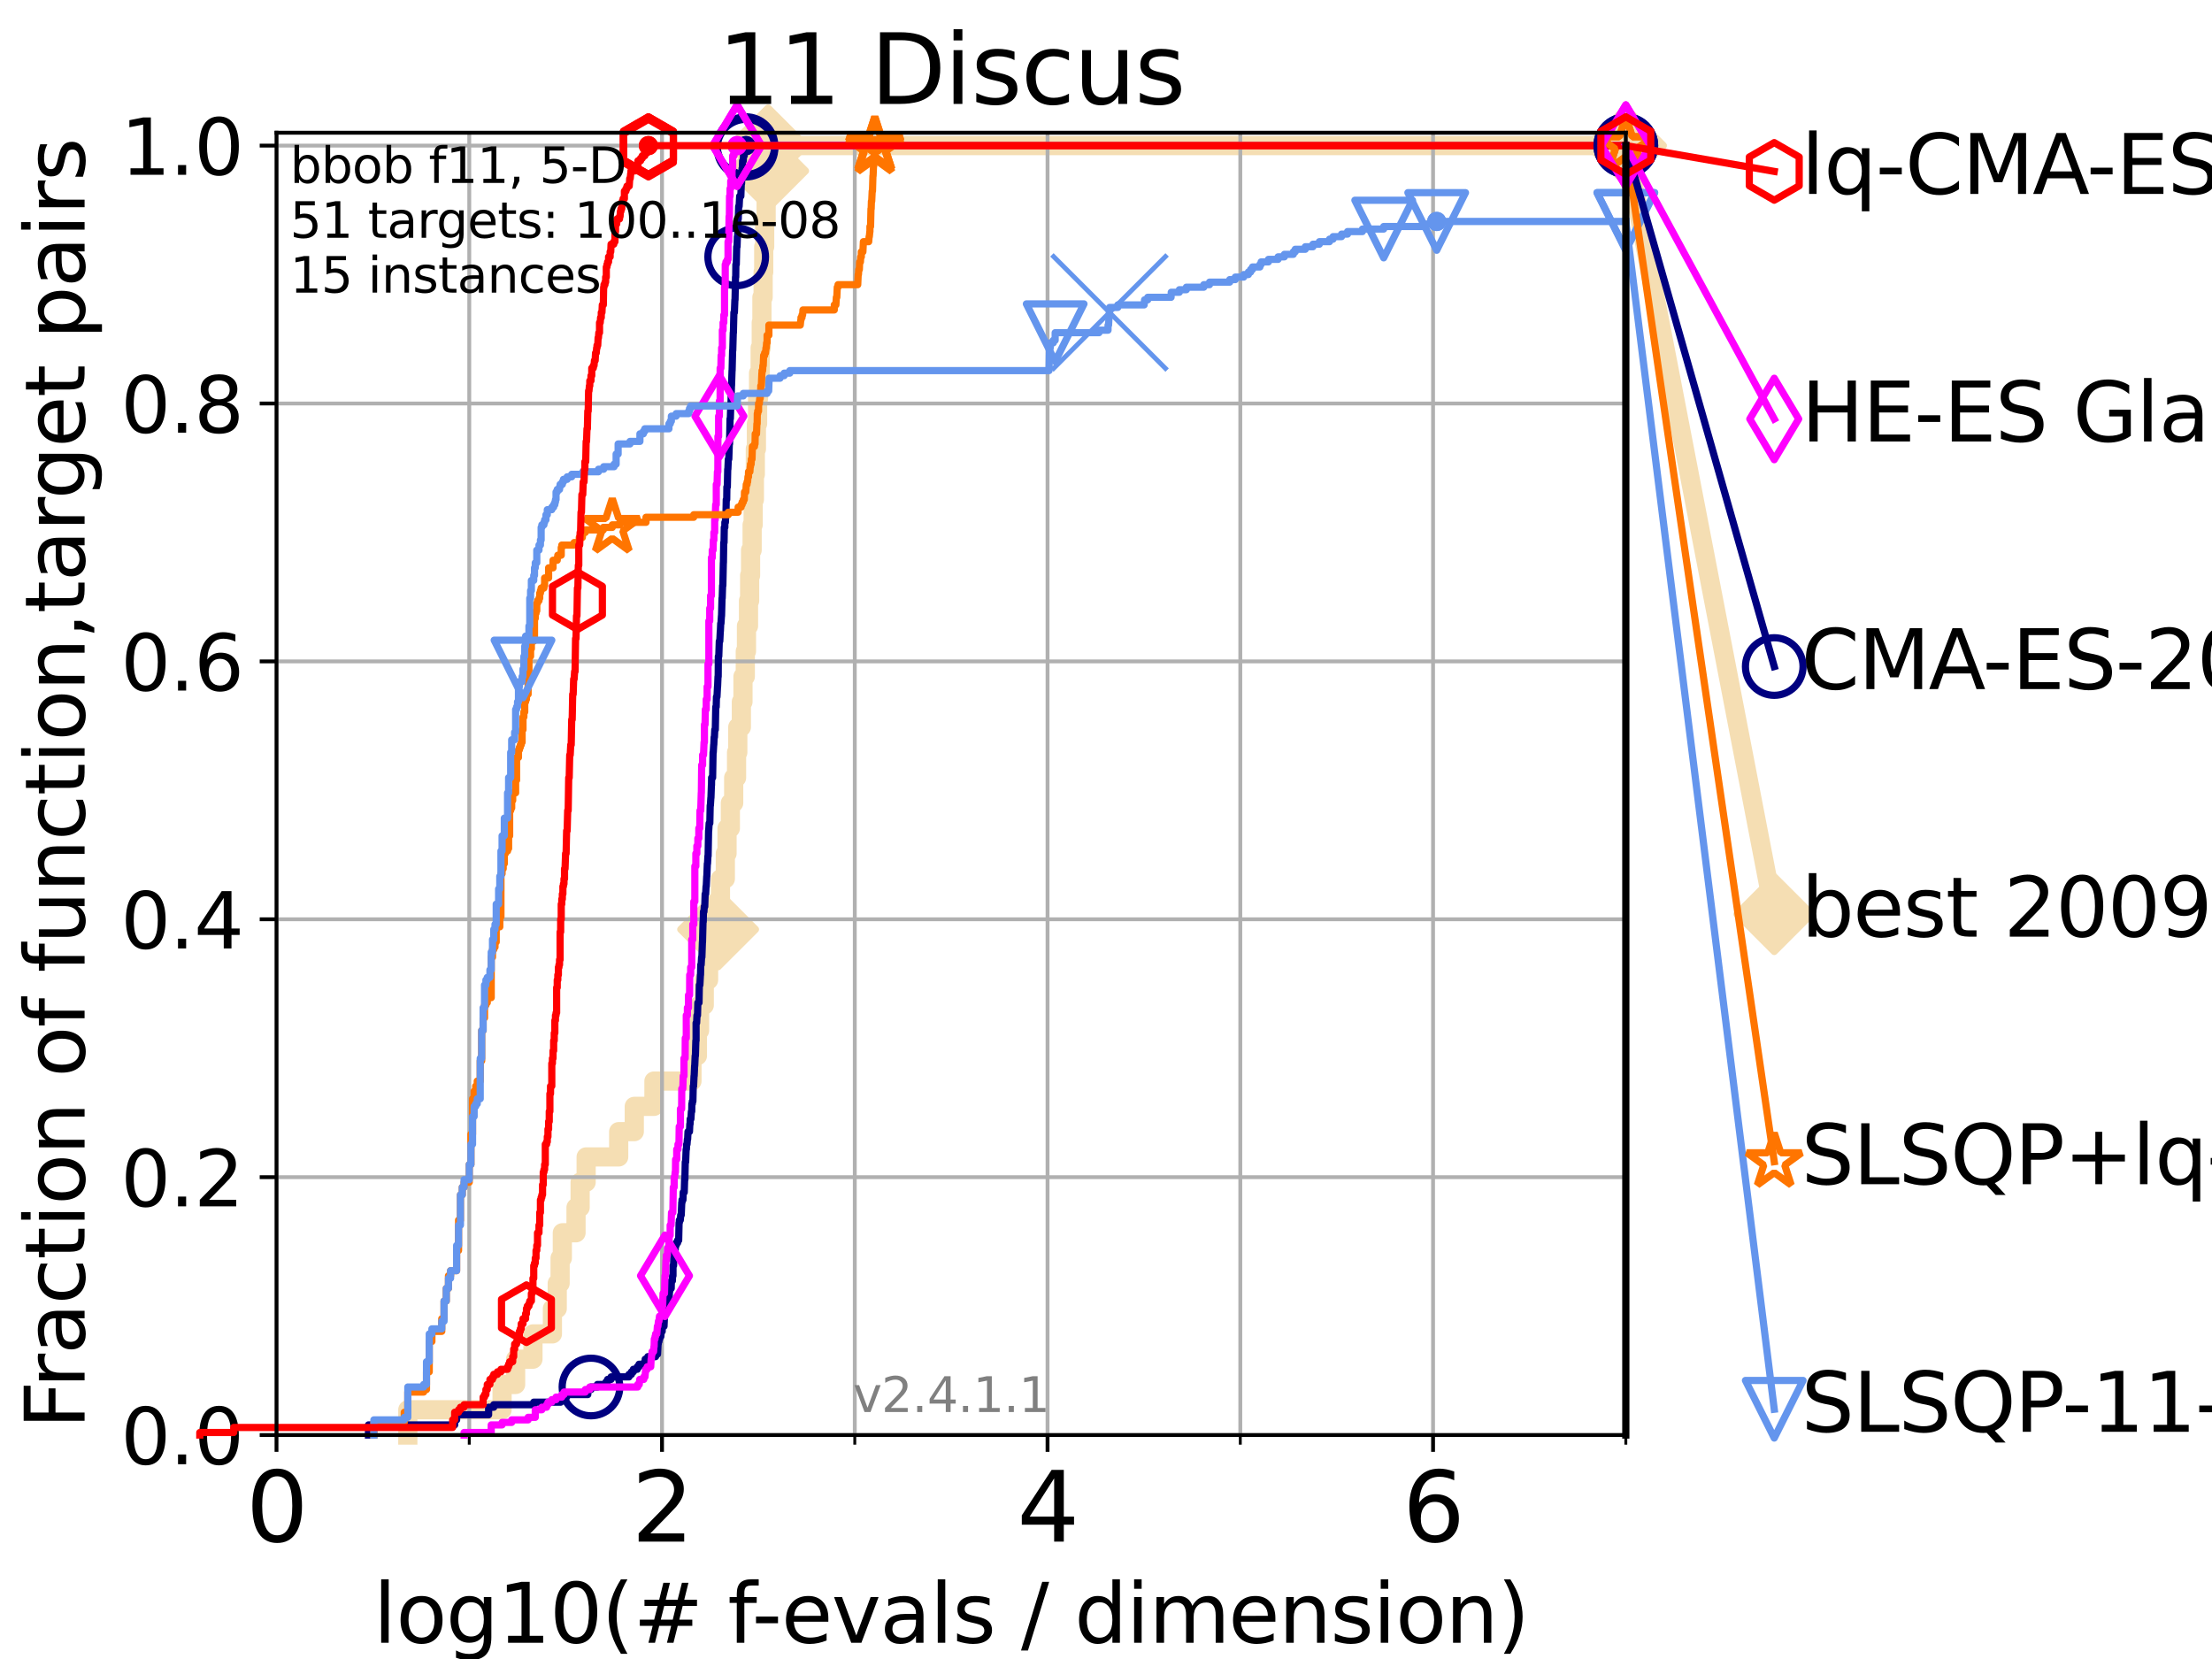 <?xml version="1.0" encoding="utf-8" standalone="no"?>
<!DOCTYPE svg PUBLIC "-//W3C//DTD SVG 1.1//EN"
  "http://www.w3.org/Graphics/SVG/1.1/DTD/svg11.dtd">
<svg height="345.6pt" version="1.1" viewBox="0 0 460.8 345.6" width="460.8pt" xmlns="http://www.w3.org/2000/svg" xmlns:xlink="http://www.w3.org/1999/xlink">
 <defs>
  <style type="text/css">*{stroke-linecap:butt;stroke-linejoin:round;}</style>
 </defs>
 <g id="figure_1">
  <g id="patch_1">
   <path d="M 0 345.6 
L 460.8 345.6 
L 460.8 0 
L 0 0 
z
" style="fill:#ffffff;"/>
  </g>
  <g id="axes_1">
   <g id="patch_2">
    <path d="M 57.6 298.944 
L 338.688 298.944 
L 338.688 27.648 
L 57.6 27.648 
z
" style="fill:#ffffff;"/>
   </g>
   <g id="line2d_1">
    <path d="M 84.956 298.944 
L 84.956 293.677 
L 104.592 293.677 
L 104.592 288.41 
L 107.415 288.41 
L 107.415 283.143 
L 111.023 283.143 
L 111.023 277.877 
L 115.077 277.877 
L 115.077 272.61 
L 116.081 272.61 
L 116.081 267.343 
L 116.68 267.343 
L 116.68 262.076 
L 117.145 262.076 
L 117.145 256.809 
L 119.997 256.809 
L 119.997 251.542 
L 120.852 251.542 
L 120.852 246.275 
L 122.105 246.275 
L 122.105 241.009 
L 128.886 241.009 
L 128.886 235.742 
L 132.133 235.742 
L 132.133 230.475 
L 136.228 230.475 
L 136.228 225.208 
L 144.148 225.208 
L 144.148 219.941 
L 145.282 219.941 
L 145.282 214.674 
L 145.733 214.674 
L 145.733 209.407 
L 146.707 209.407 
L 146.707 204.141 
L 147.61 204.141 
L 147.61 198.874 
L 148.938 198.874 
L 148.938 193.607 
L 149.593 193.607 
L 149.593 188.34 
L 150.086 188.34 
L 150.086 183.073 
L 151.097 183.073 
L 151.097 177.806 
L 151.454 177.806 
L 151.454 172.539 
L 152.146 172.539 
L 152.146 167.272 
L 152.841 167.272 
L 152.841 162.006 
L 153.438 162.006 
L 153.438 156.739 
L 153.694 156.739 
L 153.694 151.472 
L 154.44 151.472 
L 154.44 146.205 
L 154.774 146.205 
L 154.774 140.938 
L 155.258 140.938 
L 155.258 135.671 
L 155.502 135.671 
L 155.502 130.404 
L 155.929 130.404 
L 155.929 125.138 
L 156.163 125.138 
L 156.163 119.871 
L 156.358 119.871 
L 156.358 114.604 
L 156.682 114.604 
L 156.682 109.337 
L 156.895 109.337 
L 156.895 104.07 
L 157.151 104.07 
L 157.151 98.803 
L 157.347 98.803 
L 157.347 93.536 
L 157.574 93.536 
L 157.574 88.27 
L 157.821 88.27 
L 157.821 83.003 
L 158.02 83.003 
L 158.02 77.736 
L 158.358 77.736 
L 158.358 72.469 
L 158.583 72.469 
L 158.583 67.202 
L 158.721 67.202 
L 158.721 61.935 
L 158.973 61.935 
L 158.973 56.668 
L 159.098 56.668 
L 159.098 51.402 
L 159.294 51.402 
L 159.294 46.135 
L 159.598 46.135 
L 159.598 40.868 
L 159.877 40.868 
L 159.877 35.601 
L 160.015 35.601 
L 160.015 30.334 
L 338.688 30.334 
" style="fill:none;stroke:#f5deb3;stroke-linecap:square;stroke-width:4;"/>
   </g>
   <g id="line2d_2">
    <defs>
     <path d="M 0 7.778 
L 7.778 0 
L 0 -7.778 
L -7.778 0 
z
" id="m40f4aa57fb" style="stroke:#f5deb3;stroke-linejoin:miter;stroke-width:1.5;"/>
    </defs>
    <g>
     <use style="fill:#f5deb3;stroke:#f5deb3;stroke-linejoin:miter;stroke-width:1.5;" x="149.593" xlink:href="#m40f4aa57fb" y="193.607"/>
     <use style="fill:#f5deb3;stroke:#f5deb3;stroke-linejoin:miter;stroke-width:1.5;" x="160.015" xlink:href="#m40f4aa57fb" y="35.601"/>
     <use style="fill:#f5deb3;stroke:#f5deb3;stroke-linejoin:miter;stroke-width:1.5;" x="160.015" xlink:href="#m40f4aa57fb" y="30.334"/>
     <use style="fill:#f5deb3;stroke:#f5deb3;stroke-linejoin:miter;stroke-width:1.5;" x="160.015" xlink:href="#m40f4aa57fb" y="30.334"/>
     <use style="fill:#f5deb3;stroke:#f5deb3;stroke-linejoin:miter;stroke-width:1.5;" x="338.688" xlink:href="#m40f4aa57fb" y="30.334"/>
    </g>
   </g>
   <g id="line2d_3">
    <path style="fill:none;stroke:#f5deb3;stroke-linecap:square;stroke-width:4;"/>
    <g/>
   </g>
   <g id="line2d_4">
    <path d="M 338.688 30.334 
L 369.608 190.426 
" style="fill:none;stroke:#f5deb3;stroke-linecap:square;stroke-width:4;"/>
    <g>
     <use style="fill:#f5deb3;stroke:#f5deb3;stroke-linejoin:miter;stroke-width:1.5;" x="338.688" xlink:href="#m40f4aa57fb" y="30.334"/>
     <use style="fill:#f5deb3;stroke:#f5deb3;stroke-linejoin:miter;stroke-width:1.5;" x="369.608" xlink:href="#m40f4aa57fb" y="190.426"/>
    </g>
   </g>
   <g id="matplotlib.axis_1">
    <g id="xtick_1">
     <g id="line2d_5">
      <path clip-path="url(#p226fcda74a)" d="M 57.6 298.944 
L 57.6 27.648 
" style="fill:none;stroke:#b0b0b0;stroke-linecap:square;stroke-width:0.8;"/>
     </g>
     <g id="line2d_6">
      <defs>
       <path d="M 0 0 
L 0 3.5 
" id="meefc0794e8" style="stroke:#000000;stroke-width:0.8;"/>
      </defs>
      <g>
       <use style="stroke:#000000;stroke-width:0.8;" x="57.6" xlink:href="#meefc0794e8" y="298.944"/>
      </g>
     </g>
     <g id="text_1">
      <!-- 0 -->
      <g transform="translate(51.237 321.141)scale(0.2 -0.2)">
       <defs>
        <path d="M 2034 4250 
Q 1547 4250 1301 3770 
Q 1056 3291 1056 2328 
Q 1056 1369 1301 889 
Q 1547 409 2034 409 
Q 2525 409 2770 889 
Q 3016 1369 3016 2328 
Q 3016 3291 2770 3770 
Q 2525 4250 2034 4250 
z
M 2034 4750 
Q 2819 4750 3233 4129 
Q 3647 3509 3647 2328 
Q 3647 1150 3233 529 
Q 2819 -91 2034 -91 
Q 1250 -91 836 529 
Q 422 1150 422 2328 
Q 422 3509 836 4129 
Q 1250 4750 2034 4750 
z
" id="DejaVuSans-30" transform="scale(0.016)"/>
       </defs>
       <use xlink:href="#DejaVuSans-30"/>
      </g>
     </g>
    </g>
    <g id="xtick_2">
     <g id="line2d_7">
      <path clip-path="url(#p226fcda74a)" d="M 137.911 298.944 
L 137.911 27.648 
" style="fill:none;stroke:#b0b0b0;stroke-linecap:square;stroke-width:0.8;"/>
     </g>
     <g id="line2d_8">
      <g>
       <use style="stroke:#000000;stroke-width:0.8;" x="137.911" xlink:href="#meefc0794e8" y="298.944"/>
      </g>
     </g>
     <g id="text_2">
      <!-- 2 -->
      <g transform="translate(131.548 321.141)scale(0.2 -0.2)">
       <defs>
        <path d="M 1228 531 
L 3431 531 
L 3431 0 
L 469 0 
L 469 531 
Q 828 903 1448 1529 
Q 2069 2156 2228 2338 
Q 2531 2678 2651 2914 
Q 2772 3150 2772 3378 
Q 2772 3750 2511 3984 
Q 2250 4219 1831 4219 
Q 1534 4219 1204 4116 
Q 875 4013 500 3803 
L 500 4441 
Q 881 4594 1212 4672 
Q 1544 4750 1819 4750 
Q 2544 4750 2975 4387 
Q 3406 4025 3406 3419 
Q 3406 3131 3298 2873 
Q 3191 2616 2906 2266 
Q 2828 2175 2409 1742 
Q 1991 1309 1228 531 
z
" id="DejaVuSans-32" transform="scale(0.016)"/>
       </defs>
       <use xlink:href="#DejaVuSans-32"/>
      </g>
     </g>
    </g>
    <g id="xtick_3">
     <g id="line2d_9">
      <path clip-path="url(#p226fcda74a)" d="M 218.222 298.944 
L 218.222 27.648 
" style="fill:none;stroke:#b0b0b0;stroke-linecap:square;stroke-width:0.8;"/>
     </g>
     <g id="line2d_10">
      <g>
       <use style="stroke:#000000;stroke-width:0.8;" x="218.222" xlink:href="#meefc0794e8" y="298.944"/>
      </g>
     </g>
     <g id="text_3">
      <!-- 4 -->
      <g transform="translate(211.859 321.141)scale(0.2 -0.2)">
       <defs>
        <path d="M 2419 4116 
L 825 1625 
L 2419 1625 
L 2419 4116 
z
M 2253 4666 
L 3047 4666 
L 3047 1625 
L 3713 1625 
L 3713 1100 
L 3047 1100 
L 3047 0 
L 2419 0 
L 2419 1100 
L 313 1100 
L 313 1709 
L 2253 4666 
z
" id="DejaVuSans-34" transform="scale(0.016)"/>
       </defs>
       <use xlink:href="#DejaVuSans-34"/>
      </g>
     </g>
    </g>
    <g id="xtick_4">
     <g id="line2d_11">
      <path clip-path="url(#p226fcda74a)" d="M 298.533 298.944 
L 298.533 27.648 
" style="fill:none;stroke:#b0b0b0;stroke-linecap:square;stroke-width:0.8;"/>
     </g>
     <g id="line2d_12">
      <g>
       <use style="stroke:#000000;stroke-width:0.8;" x="298.533" xlink:href="#meefc0794e8" y="298.944"/>
      </g>
     </g>
     <g id="text_4">
      <!-- 6 -->
      <g transform="translate(292.17 321.141)scale(0.2 -0.2)">
       <defs>
        <path d="M 2113 2584 
Q 1688 2584 1439 2293 
Q 1191 2003 1191 1497 
Q 1191 994 1439 701 
Q 1688 409 2113 409 
Q 2538 409 2786 701 
Q 3034 994 3034 1497 
Q 3034 2003 2786 2293 
Q 2538 2584 2113 2584 
z
M 3366 4563 
L 3366 3988 
Q 3128 4100 2886 4159 
Q 2644 4219 2406 4219 
Q 1781 4219 1451 3797 
Q 1122 3375 1075 2522 
Q 1259 2794 1537 2939 
Q 1816 3084 2150 3084 
Q 2853 3084 3261 2657 
Q 3669 2231 3669 1497 
Q 3669 778 3244 343 
Q 2819 -91 2113 -91 
Q 1303 -91 875 529 
Q 447 1150 447 2328 
Q 447 3434 972 4092 
Q 1497 4750 2381 4750 
Q 2619 4750 2861 4703 
Q 3103 4656 3366 4563 
z
" id="DejaVuSans-36" transform="scale(0.016)"/>
       </defs>
       <use xlink:href="#DejaVuSans-36"/>
      </g>
     </g>
    </g>
    <g id="xtick_5">
     <g id="line2d_13">
      <path clip-path="url(#p226fcda74a)" d="M 97.755 298.944 
L 97.755 27.648 
" style="fill:none;stroke:#b0b0b0;stroke-linecap:square;stroke-width:0.8;"/>
     </g>
     <g id="line2d_14">
      <defs>
       <path d="M 0 0 
L 0 2 
" id="m8e84864723" style="stroke:#000000;stroke-width:0.6;"/>
      </defs>
      <g>
       <use style="stroke:#000000;stroke-width:0.6;" x="97.755" xlink:href="#m8e84864723" y="298.944"/>
      </g>
     </g>
    </g>
    <g id="xtick_6">
     <g id="line2d_15">
      <path clip-path="url(#p226fcda74a)" d="M 178.066 298.944 
L 178.066 27.648 
" style="fill:none;stroke:#b0b0b0;stroke-linecap:square;stroke-width:0.8;"/>
     </g>
     <g id="line2d_16">
      <g>
       <use style="stroke:#000000;stroke-width:0.6;" x="178.066" xlink:href="#m8e84864723" y="298.944"/>
      </g>
     </g>
    </g>
    <g id="xtick_7">
     <g id="line2d_17">
      <path clip-path="url(#p226fcda74a)" d="M 258.377 298.944 
L 258.377 27.648 
" style="fill:none;stroke:#b0b0b0;stroke-linecap:square;stroke-width:0.8;"/>
     </g>
     <g id="line2d_18">
      <g>
       <use style="stroke:#000000;stroke-width:0.6;" x="258.377" xlink:href="#m8e84864723" y="298.944"/>
      </g>
     </g>
    </g>
    <g id="xtick_8">
     <g id="line2d_19">
      <path clip-path="url(#p226fcda74a)" d="M 338.688 298.944 
L 338.688 27.648 
" style="fill:none;stroke:#b0b0b0;stroke-linecap:square;stroke-width:0.8;"/>
     </g>
     <g id="line2d_20">
      <g>
       <use style="stroke:#000000;stroke-width:0.6;" x="338.688" xlink:href="#m8e84864723" y="298.944"/>
      </g>
     </g>
    </g>
    <g id="text_5">
     <!-- log10(# f-evals / dimension) -->
     <g transform="translate(77.764 342.218)scale(0.17 -0.17)">
      <defs>
       <path d="M 603 4863 
L 1178 4863 
L 1178 0 
L 603 0 
L 603 4863 
z
" id="DejaVuSans-6c" transform="scale(0.016)"/>
       <path d="M 1959 3097 
Q 1497 3097 1228 2736 
Q 959 2375 959 1747 
Q 959 1119 1226 758 
Q 1494 397 1959 397 
Q 2419 397 2687 759 
Q 2956 1122 2956 1747 
Q 2956 2369 2687 2733 
Q 2419 3097 1959 3097 
z
M 1959 3584 
Q 2709 3584 3137 3096 
Q 3566 2609 3566 1747 
Q 3566 888 3137 398 
Q 2709 -91 1959 -91 
Q 1206 -91 779 398 
Q 353 888 353 1747 
Q 353 2609 779 3096 
Q 1206 3584 1959 3584 
z
" id="DejaVuSans-6f" transform="scale(0.016)"/>
       <path d="M 2906 1791 
Q 2906 2416 2648 2759 
Q 2391 3103 1925 3103 
Q 1463 3103 1205 2759 
Q 947 2416 947 1791 
Q 947 1169 1205 825 
Q 1463 481 1925 481 
Q 2391 481 2648 825 
Q 2906 1169 2906 1791 
z
M 3481 434 
Q 3481 -459 3084 -895 
Q 2688 -1331 1869 -1331 
Q 1566 -1331 1297 -1286 
Q 1028 -1241 775 -1147 
L 775 -588 
Q 1028 -725 1275 -790 
Q 1522 -856 1778 -856 
Q 2344 -856 2625 -561 
Q 2906 -266 2906 331 
L 2906 616 
Q 2728 306 2450 153 
Q 2172 0 1784 0 
Q 1141 0 747 490 
Q 353 981 353 1791 
Q 353 2603 747 3093 
Q 1141 3584 1784 3584 
Q 2172 3584 2450 3431 
Q 2728 3278 2906 2969 
L 2906 3500 
L 3481 3500 
L 3481 434 
z
" id="DejaVuSans-67" transform="scale(0.016)"/>
       <path d="M 794 531 
L 1825 531 
L 1825 4091 
L 703 3866 
L 703 4441 
L 1819 4666 
L 2450 4666 
L 2450 531 
L 3481 531 
L 3481 0 
L 794 0 
L 794 531 
z
" id="DejaVuSans-31" transform="scale(0.016)"/>
       <path d="M 1984 4856 
Q 1566 4138 1362 3434 
Q 1159 2731 1159 2009 
Q 1159 1288 1364 580 
Q 1569 -128 1984 -844 
L 1484 -844 
Q 1016 -109 783 600 
Q 550 1309 550 2009 
Q 550 2706 781 3412 
Q 1013 4119 1484 4856 
L 1984 4856 
z
" id="DejaVuSans-28" transform="scale(0.016)"/>
       <path d="M 3272 2816 
L 2363 2816 
L 2100 1772 
L 3016 1772 
L 3272 2816 
z
M 2803 4594 
L 2478 3297 
L 3391 3297 
L 3719 4594 
L 4219 4594 
L 3897 3297 
L 4872 3297 
L 4872 2816 
L 3775 2816 
L 3519 1772 
L 4513 1772 
L 4513 1294 
L 3397 1294 
L 3072 0 
L 2572 0 
L 2894 1294 
L 1978 1294 
L 1656 0 
L 1153 0 
L 1478 1294 
L 494 1294 
L 494 1772 
L 1594 1772 
L 1856 2816 
L 850 2816 
L 850 3297 
L 1978 3297 
L 2297 4594 
L 2803 4594 
z
" id="DejaVuSans-23" transform="scale(0.016)"/>
       <path id="DejaVuSans-20" transform="scale(0.016)"/>
       <path d="M 2375 4863 
L 2375 4384 
L 1825 4384 
Q 1516 4384 1395 4259 
Q 1275 4134 1275 3809 
L 1275 3500 
L 2222 3500 
L 2222 3053 
L 1275 3053 
L 1275 0 
L 697 0 
L 697 3053 
L 147 3053 
L 147 3500 
L 697 3500 
L 697 3744 
Q 697 4328 969 4595 
Q 1241 4863 1831 4863 
L 2375 4863 
z
" id="DejaVuSans-66" transform="scale(0.016)"/>
       <path d="M 313 2009 
L 1997 2009 
L 1997 1497 
L 313 1497 
L 313 2009 
z
" id="DejaVuSans-2d" transform="scale(0.016)"/>
       <path d="M 3597 1894 
L 3597 1613 
L 953 1613 
Q 991 1019 1311 708 
Q 1631 397 2203 397 
Q 2534 397 2845 478 
Q 3156 559 3463 722 
L 3463 178 
Q 3153 47 2828 -22 
Q 2503 -91 2169 -91 
Q 1331 -91 842 396 
Q 353 884 353 1716 
Q 353 2575 817 3079 
Q 1281 3584 2069 3584 
Q 2775 3584 3186 3129 
Q 3597 2675 3597 1894 
z
M 3022 2063 
Q 3016 2534 2758 2815 
Q 2500 3097 2075 3097 
Q 1594 3097 1305 2825 
Q 1016 2553 972 2059 
L 3022 2063 
z
" id="DejaVuSans-65" transform="scale(0.016)"/>
       <path d="M 191 3500 
L 800 3500 
L 1894 563 
L 2988 3500 
L 3597 3500 
L 2284 0 
L 1503 0 
L 191 3500 
z
" id="DejaVuSans-76" transform="scale(0.016)"/>
       <path d="M 2194 1759 
Q 1497 1759 1228 1600 
Q 959 1441 959 1056 
Q 959 750 1161 570 
Q 1363 391 1709 391 
Q 2188 391 2477 730 
Q 2766 1069 2766 1631 
L 2766 1759 
L 2194 1759 
z
M 3341 1997 
L 3341 0 
L 2766 0 
L 2766 531 
Q 2569 213 2275 61 
Q 1981 -91 1556 -91 
Q 1019 -91 701 211 
Q 384 513 384 1019 
Q 384 1609 779 1909 
Q 1175 2209 1959 2209 
L 2766 2209 
L 2766 2266 
Q 2766 2663 2505 2880 
Q 2244 3097 1772 3097 
Q 1472 3097 1187 3025 
Q 903 2953 641 2809 
L 641 3341 
Q 956 3463 1253 3523 
Q 1550 3584 1831 3584 
Q 2591 3584 2966 3190 
Q 3341 2797 3341 1997 
z
" id="DejaVuSans-61" transform="scale(0.016)"/>
       <path d="M 2834 3397 
L 2834 2853 
Q 2591 2978 2328 3040 
Q 2066 3103 1784 3103 
Q 1356 3103 1142 2972 
Q 928 2841 928 2578 
Q 928 2378 1081 2264 
Q 1234 2150 1697 2047 
L 1894 2003 
Q 2506 1872 2764 1633 
Q 3022 1394 3022 966 
Q 3022 478 2636 193 
Q 2250 -91 1575 -91 
Q 1294 -91 989 -36 
Q 684 19 347 128 
L 347 722 
Q 666 556 975 473 
Q 1284 391 1588 391 
Q 1994 391 2212 530 
Q 2431 669 2431 922 
Q 2431 1156 2273 1281 
Q 2116 1406 1581 1522 
L 1381 1569 
Q 847 1681 609 1914 
Q 372 2147 372 2553 
Q 372 3047 722 3315 
Q 1072 3584 1716 3584 
Q 2034 3584 2315 3537 
Q 2597 3491 2834 3397 
z
" id="DejaVuSans-73" transform="scale(0.016)"/>
       <path d="M 1625 4666 
L 2156 4666 
L 531 -594 
L 0 -594 
L 1625 4666 
z
" id="DejaVuSans-2f" transform="scale(0.016)"/>
       <path d="M 2906 2969 
L 2906 4863 
L 3481 4863 
L 3481 0 
L 2906 0 
L 2906 525 
Q 2725 213 2448 61 
Q 2172 -91 1784 -91 
Q 1150 -91 751 415 
Q 353 922 353 1747 
Q 353 2572 751 3078 
Q 1150 3584 1784 3584 
Q 2172 3584 2448 3432 
Q 2725 3281 2906 2969 
z
M 947 1747 
Q 947 1113 1208 752 
Q 1469 391 1925 391 
Q 2381 391 2643 752 
Q 2906 1113 2906 1747 
Q 2906 2381 2643 2742 
Q 2381 3103 1925 3103 
Q 1469 3103 1208 2742 
Q 947 2381 947 1747 
z
" id="DejaVuSans-64" transform="scale(0.016)"/>
       <path d="M 603 3500 
L 1178 3500 
L 1178 0 
L 603 0 
L 603 3500 
z
M 603 4863 
L 1178 4863 
L 1178 4134 
L 603 4134 
L 603 4863 
z
" id="DejaVuSans-69" transform="scale(0.016)"/>
       <path d="M 3328 2828 
Q 3544 3216 3844 3400 
Q 4144 3584 4550 3584 
Q 5097 3584 5394 3201 
Q 5691 2819 5691 2113 
L 5691 0 
L 5113 0 
L 5113 2094 
Q 5113 2597 4934 2840 
Q 4756 3084 4391 3084 
Q 3944 3084 3684 2787 
Q 3425 2491 3425 1978 
L 3425 0 
L 2847 0 
L 2847 2094 
Q 2847 2600 2669 2842 
Q 2491 3084 2119 3084 
Q 1678 3084 1418 2786 
Q 1159 2488 1159 1978 
L 1159 0 
L 581 0 
L 581 3500 
L 1159 3500 
L 1159 2956 
Q 1356 3278 1631 3431 
Q 1906 3584 2284 3584 
Q 2666 3584 2933 3390 
Q 3200 3197 3328 2828 
z
" id="DejaVuSans-6d" transform="scale(0.016)"/>
       <path d="M 3513 2113 
L 3513 0 
L 2938 0 
L 2938 2094 
Q 2938 2591 2744 2837 
Q 2550 3084 2163 3084 
Q 1697 3084 1428 2787 
Q 1159 2491 1159 1978 
L 1159 0 
L 581 0 
L 581 3500 
L 1159 3500 
L 1159 2956 
Q 1366 3272 1645 3428 
Q 1925 3584 2291 3584 
Q 2894 3584 3203 3211 
Q 3513 2838 3513 2113 
z
" id="DejaVuSans-6e" transform="scale(0.016)"/>
       <path d="M 513 4856 
L 1013 4856 
Q 1481 4119 1714 3412 
Q 1947 2706 1947 2009 
Q 1947 1309 1714 600 
Q 1481 -109 1013 -844 
L 513 -844 
Q 928 -128 1133 580 
Q 1338 1288 1338 2009 
Q 1338 2731 1133 3434 
Q 928 4138 513 4856 
z
" id="DejaVuSans-29" transform="scale(0.016)"/>
      </defs>
      <use xlink:href="#DejaVuSans-6c"/>
      <use x="27.783" xlink:href="#DejaVuSans-6f"/>
      <use x="88.965" xlink:href="#DejaVuSans-67"/>
      <use x="152.441" xlink:href="#DejaVuSans-31"/>
      <use x="216.064" xlink:href="#DejaVuSans-30"/>
      <use x="279.688" xlink:href="#DejaVuSans-28"/>
      <use x="318.701" xlink:href="#DejaVuSans-23"/>
      <use x="402.49" xlink:href="#DejaVuSans-20"/>
      <use x="434.277" xlink:href="#DejaVuSans-66"/>
      <use x="463.982" xlink:href="#DejaVuSans-2d"/>
      <use x="500.066" xlink:href="#DejaVuSans-65"/>
      <use x="561.59" xlink:href="#DejaVuSans-76"/>
      <use x="620.77" xlink:href="#DejaVuSans-61"/>
      <use x="682.049" xlink:href="#DejaVuSans-6c"/>
      <use x="709.832" xlink:href="#DejaVuSans-73"/>
      <use x="761.932" xlink:href="#DejaVuSans-20"/>
      <use x="793.719" xlink:href="#DejaVuSans-2f"/>
      <use x="827.41" xlink:href="#DejaVuSans-20"/>
      <use x="859.197" xlink:href="#DejaVuSans-64"/>
      <use x="922.674" xlink:href="#DejaVuSans-69"/>
      <use x="950.457" xlink:href="#DejaVuSans-6d"/>
      <use x="1047.869" xlink:href="#DejaVuSans-65"/>
      <use x="1109.393" xlink:href="#DejaVuSans-6e"/>
      <use x="1172.771" xlink:href="#DejaVuSans-73"/>
      <use x="1224.871" xlink:href="#DejaVuSans-69"/>
      <use x="1252.654" xlink:href="#DejaVuSans-6f"/>
      <use x="1313.836" xlink:href="#DejaVuSans-6e"/>
      <use x="1377.215" xlink:href="#DejaVuSans-29"/>
     </g>
    </g>
   </g>
   <g id="matplotlib.axis_2">
    <g id="ytick_1">
     <g id="line2d_21">
      <path clip-path="url(#p226fcda74a)" d="M 57.6 298.944 
L 338.688 298.944 
" style="fill:none;stroke:#b0b0b0;stroke-linecap:square;stroke-width:0.8;"/>
     </g>
     <g id="line2d_22">
      <defs>
       <path d="M 0 0 
L -3.5 0 
" id="m21ffa41f0b" style="stroke:#000000;stroke-width:0.8;"/>
      </defs>
      <g>
       <use style="stroke:#000000;stroke-width:0.8;" x="57.6" xlink:href="#m21ffa41f0b" y="298.944"/>
      </g>
     </g>
     <g id="text_6">
      <!-- 0.0 -->
      <g transform="translate(25.155 305.023)scale(0.16 -0.16)">
       <defs>
        <path d="M 684 794 
L 1344 794 
L 1344 0 
L 684 0 
L 684 794 
z
" id="DejaVuSans-2e" transform="scale(0.016)"/>
       </defs>
       <use xlink:href="#DejaVuSans-30"/>
       <use x="63.623" xlink:href="#DejaVuSans-2e"/>
       <use x="95.41" xlink:href="#DejaVuSans-30"/>
      </g>
     </g>
    </g>
    <g id="ytick_2">
     <g id="line2d_23">
      <path clip-path="url(#p226fcda74a)" d="M 57.6 245.222 
L 338.688 245.222 
" style="fill:none;stroke:#b0b0b0;stroke-linecap:square;stroke-width:0.8;"/>
     </g>
     <g id="line2d_24">
      <g>
       <use style="stroke:#000000;stroke-width:0.8;" x="57.6" xlink:href="#m21ffa41f0b" y="245.222"/>
      </g>
     </g>
     <g id="text_7">
      <!-- 0.2 -->
      <g transform="translate(25.155 251.301)scale(0.16 -0.16)">
       <use xlink:href="#DejaVuSans-30"/>
       <use x="63.623" xlink:href="#DejaVuSans-2e"/>
       <use x="95.41" xlink:href="#DejaVuSans-32"/>
      </g>
     </g>
    </g>
    <g id="ytick_3">
     <g id="line2d_25">
      <path clip-path="url(#p226fcda74a)" d="M 57.6 191.5 
L 338.688 191.5 
" style="fill:none;stroke:#b0b0b0;stroke-linecap:square;stroke-width:0.8;"/>
     </g>
     <g id="line2d_26">
      <g>
       <use style="stroke:#000000;stroke-width:0.8;" x="57.6" xlink:href="#m21ffa41f0b" y="191.5"/>
      </g>
     </g>
     <g id="text_8">
      <!-- 0.4 -->
      <g transform="translate(25.155 197.579)scale(0.16 -0.16)">
       <use xlink:href="#DejaVuSans-30"/>
       <use x="63.623" xlink:href="#DejaVuSans-2e"/>
       <use x="95.41" xlink:href="#DejaVuSans-34"/>
      </g>
     </g>
    </g>
    <g id="ytick_4">
     <g id="line2d_27">
      <path clip-path="url(#p226fcda74a)" d="M 57.6 137.778 
L 338.688 137.778 
" style="fill:none;stroke:#b0b0b0;stroke-linecap:square;stroke-width:0.8;"/>
     </g>
     <g id="line2d_28">
      <g>
       <use style="stroke:#000000;stroke-width:0.8;" x="57.6" xlink:href="#m21ffa41f0b" y="137.778"/>
      </g>
     </g>
     <g id="text_9">
      <!-- 0.6 -->
      <g transform="translate(25.155 143.857)scale(0.16 -0.16)">
       <use xlink:href="#DejaVuSans-30"/>
       <use x="63.623" xlink:href="#DejaVuSans-2e"/>
       <use x="95.41" xlink:href="#DejaVuSans-36"/>
      </g>
     </g>
    </g>
    <g id="ytick_5">
     <g id="line2d_29">
      <path clip-path="url(#p226fcda74a)" d="M 57.6 84.056 
L 338.688 84.056 
" style="fill:none;stroke:#b0b0b0;stroke-linecap:square;stroke-width:0.8;"/>
     </g>
     <g id="line2d_30">
      <g>
       <use style="stroke:#000000;stroke-width:0.8;" x="57.6" xlink:href="#m21ffa41f0b" y="84.056"/>
      </g>
     </g>
     <g id="text_10">
      <!-- 0.8 -->
      <g transform="translate(25.155 90.135)scale(0.16 -0.16)">
       <defs>
        <path d="M 2034 2216 
Q 1584 2216 1326 1975 
Q 1069 1734 1069 1313 
Q 1069 891 1326 650 
Q 1584 409 2034 409 
Q 2484 409 2743 651 
Q 3003 894 3003 1313 
Q 3003 1734 2745 1975 
Q 2488 2216 2034 2216 
z
M 1403 2484 
Q 997 2584 770 2862 
Q 544 3141 544 3541 
Q 544 4100 942 4425 
Q 1341 4750 2034 4750 
Q 2731 4750 3128 4425 
Q 3525 4100 3525 3541 
Q 3525 3141 3298 2862 
Q 3072 2584 2669 2484 
Q 3125 2378 3379 2068 
Q 3634 1759 3634 1313 
Q 3634 634 3220 271 
Q 2806 -91 2034 -91 
Q 1263 -91 848 271 
Q 434 634 434 1313 
Q 434 1759 690 2068 
Q 947 2378 1403 2484 
z
M 1172 3481 
Q 1172 3119 1398 2916 
Q 1625 2713 2034 2713 
Q 2441 2713 2670 2916 
Q 2900 3119 2900 3481 
Q 2900 3844 2670 4047 
Q 2441 4250 2034 4250 
Q 1625 4250 1398 4047 
Q 1172 3844 1172 3481 
z
" id="DejaVuSans-38" transform="scale(0.016)"/>
       </defs>
       <use xlink:href="#DejaVuSans-30"/>
       <use x="63.623" xlink:href="#DejaVuSans-2e"/>
       <use x="95.41" xlink:href="#DejaVuSans-38"/>
      </g>
     </g>
    </g>
    <g id="ytick_6">
     <g id="line2d_31">
      <path clip-path="url(#p226fcda74a)" d="M 57.6 30.334 
L 338.688 30.334 
" style="fill:none;stroke:#b0b0b0;stroke-linecap:square;stroke-width:0.8;"/>
     </g>
     <g id="line2d_32">
      <g>
       <use style="stroke:#000000;stroke-width:0.8;" x="57.6" xlink:href="#m21ffa41f0b" y="30.334"/>
      </g>
     </g>
     <g id="text_11">
      <!-- 1.0 -->
      <g transform="translate(25.155 36.413)scale(0.16 -0.16)">
       <use xlink:href="#DejaVuSans-31"/>
       <use x="63.623" xlink:href="#DejaVuSans-2e"/>
       <use x="95.41" xlink:href="#DejaVuSans-30"/>
      </g>
     </g>
    </g>
    <g id="text_12">
     <!-- Fraction of function,target pairs -->
     <g transform="translate(17.62 297.681)rotate(-90)scale(0.17 -0.17)">
      <defs>
       <path d="M 628 4666 
L 3309 4666 
L 3309 4134 
L 1259 4134 
L 1259 2759 
L 3109 2759 
L 3109 2228 
L 1259 2228 
L 1259 0 
L 628 0 
L 628 4666 
z
" id="DejaVuSans-46" transform="scale(0.016)"/>
       <path d="M 2631 2963 
Q 2534 3019 2420 3045 
Q 2306 3072 2169 3072 
Q 1681 3072 1420 2755 
Q 1159 2438 1159 1844 
L 1159 0 
L 581 0 
L 581 3500 
L 1159 3500 
L 1159 2956 
Q 1341 3275 1631 3429 
Q 1922 3584 2338 3584 
Q 2397 3584 2469 3576 
Q 2541 3569 2628 3553 
L 2631 2963 
z
" id="DejaVuSans-72" transform="scale(0.016)"/>
       <path d="M 3122 3366 
L 3122 2828 
Q 2878 2963 2633 3030 
Q 2388 3097 2138 3097 
Q 1578 3097 1268 2742 
Q 959 2388 959 1747 
Q 959 1106 1268 751 
Q 1578 397 2138 397 
Q 2388 397 2633 464 
Q 2878 531 3122 666 
L 3122 134 
Q 2881 22 2623 -34 
Q 2366 -91 2075 -91 
Q 1284 -91 818 406 
Q 353 903 353 1747 
Q 353 2603 823 3093 
Q 1294 3584 2113 3584 
Q 2378 3584 2631 3529 
Q 2884 3475 3122 3366 
z
" id="DejaVuSans-63" transform="scale(0.016)"/>
       <path d="M 1172 4494 
L 1172 3500 
L 2356 3500 
L 2356 3053 
L 1172 3053 
L 1172 1153 
Q 1172 725 1289 603 
Q 1406 481 1766 481 
L 2356 481 
L 2356 0 
L 1766 0 
Q 1100 0 847 248 
Q 594 497 594 1153 
L 594 3053 
L 172 3053 
L 172 3500 
L 594 3500 
L 594 4494 
L 1172 4494 
z
" id="DejaVuSans-74" transform="scale(0.016)"/>
       <path d="M 544 1381 
L 544 3500 
L 1119 3500 
L 1119 1403 
Q 1119 906 1312 657 
Q 1506 409 1894 409 
Q 2359 409 2629 706 
Q 2900 1003 2900 1516 
L 2900 3500 
L 3475 3500 
L 3475 0 
L 2900 0 
L 2900 538 
Q 2691 219 2414 64 
Q 2138 -91 1772 -91 
Q 1169 -91 856 284 
Q 544 659 544 1381 
z
M 1991 3584 
L 1991 3584 
z
" id="DejaVuSans-75" transform="scale(0.016)"/>
       <path d="M 750 794 
L 1409 794 
L 1409 256 
L 897 -744 
L 494 -744 
L 750 256 
L 750 794 
z
" id="DejaVuSans-2c" transform="scale(0.016)"/>
       <path d="M 1159 525 
L 1159 -1331 
L 581 -1331 
L 581 3500 
L 1159 3500 
L 1159 2969 
Q 1341 3281 1617 3432 
Q 1894 3584 2278 3584 
Q 2916 3584 3314 3078 
Q 3713 2572 3713 1747 
Q 3713 922 3314 415 
Q 2916 -91 2278 -91 
Q 1894 -91 1617 61 
Q 1341 213 1159 525 
z
M 3116 1747 
Q 3116 2381 2855 2742 
Q 2594 3103 2138 3103 
Q 1681 3103 1420 2742 
Q 1159 2381 1159 1747 
Q 1159 1113 1420 752 
Q 1681 391 2138 391 
Q 2594 391 2855 752 
Q 3116 1113 3116 1747 
z
" id="DejaVuSans-70" transform="scale(0.016)"/>
      </defs>
      <use xlink:href="#DejaVuSans-46"/>
      <use x="50.27" xlink:href="#DejaVuSans-72"/>
      <use x="91.383" xlink:href="#DejaVuSans-61"/>
      <use x="152.662" xlink:href="#DejaVuSans-63"/>
      <use x="207.643" xlink:href="#DejaVuSans-74"/>
      <use x="246.852" xlink:href="#DejaVuSans-69"/>
      <use x="274.635" xlink:href="#DejaVuSans-6f"/>
      <use x="335.816" xlink:href="#DejaVuSans-6e"/>
      <use x="399.195" xlink:href="#DejaVuSans-20"/>
      <use x="430.982" xlink:href="#DejaVuSans-6f"/>
      <use x="492.164" xlink:href="#DejaVuSans-66"/>
      <use x="527.369" xlink:href="#DejaVuSans-20"/>
      <use x="559.156" xlink:href="#DejaVuSans-66"/>
      <use x="594.361" xlink:href="#DejaVuSans-75"/>
      <use x="657.74" xlink:href="#DejaVuSans-6e"/>
      <use x="721.119" xlink:href="#DejaVuSans-63"/>
      <use x="776.1" xlink:href="#DejaVuSans-74"/>
      <use x="815.309" xlink:href="#DejaVuSans-69"/>
      <use x="843.092" xlink:href="#DejaVuSans-6f"/>
      <use x="904.273" xlink:href="#DejaVuSans-6e"/>
      <use x="967.652" xlink:href="#DejaVuSans-2c"/>
      <use x="999.439" xlink:href="#DejaVuSans-74"/>
      <use x="1038.648" xlink:href="#DejaVuSans-61"/>
      <use x="1099.928" xlink:href="#DejaVuSans-72"/>
      <use x="1139.291" xlink:href="#DejaVuSans-67"/>
      <use x="1202.768" xlink:href="#DejaVuSans-65"/>
      <use x="1264.291" xlink:href="#DejaVuSans-74"/>
      <use x="1303.5" xlink:href="#DejaVuSans-20"/>
      <use x="1335.287" xlink:href="#DejaVuSans-70"/>
      <use x="1398.764" xlink:href="#DejaVuSans-61"/>
      <use x="1460.043" xlink:href="#DejaVuSans-69"/>
      <use x="1487.826" xlink:href="#DejaVuSans-72"/>
      <use x="1528.939" xlink:href="#DejaVuSans-73"/>
     </g>
    </g>
   </g>
   <g id="line2d_33">
    <defs>
     <path d="M 0 1.5 
C 0.398 1.5 0.779 1.342 1.061 1.061 
C 1.342 0.779 1.5 0.398 1.5 0 
C 1.5 -0.398 1.342 -0.779 1.061 -1.061 
C 0.779 -1.342 0.398 -1.5 0 -1.5 
C -0.398 -1.5 -0.779 -1.342 -1.061 -1.061 
C -1.342 -0.779 -1.5 -0.398 -1.5 0 
C -1.5 0.398 -1.342 0.779 -1.061 1.061 
C -0.779 1.342 -0.398 1.5 0 1.5 
z
" id="m583d74b5c1" style="stroke:#f5deb3;"/>
    </defs>
    <g>
     <use style="fill:#f5deb3;stroke:#f5deb3;" x="160.015" xlink:href="#m583d74b5c1" y="30.334"/>
     <use style="fill:#f5deb3;stroke:#f5deb3;" x="160.015" xlink:href="#m583d74b5c1" y="30.334"/>
    </g>
   </g>
   <g id="line2d_34">
    <defs>
     <path d="M 0 1.5 
C 0.398 1.5 0.779 1.342 1.061 1.061 
C 1.342 0.779 1.5 0.398 1.5 0 
C 1.5 -0.398 1.342 -0.779 1.061 -1.061 
C 0.779 -1.342 0.398 -1.5 0 -1.5 
C -0.398 -1.5 -0.779 -1.342 -1.061 -1.061 
C -1.342 -0.779 -1.5 -0.398 -1.5 0 
C -1.5 0.398 -1.342 0.779 -1.061 1.061 
C -0.779 1.342 -0.398 1.5 0 1.5 
z
" id="mc29440ee50" style="stroke:#000080;"/>
    </defs>
    <g>
     <use style="fill:#000080;stroke:#000080;" x="155.4" xlink:href="#mc29440ee50" y="30.334"/>
     <use style="fill:#000080;stroke:#000080;" x="155.4" xlink:href="#mc29440ee50" y="30.334"/>
    </g>
   </g>
   <g id="line2d_35">
    <path d="M 76.759 298.944 
L 76.759 296.837 
L 94.715 296.837 
L 94.715 295.784 
L 95.125 295.784 
L 95.125 294.731 
L 101.786 294.731 
L 101.786 293.15 
L 102.859 293.15 
L 102.859 292.624 
L 111.186 292.624 
L 111.186 292.097 
L 116.798 292.097 
L 116.798 291.57 
L 117.145 291.57 
L 117.145 291.044 
L 118.04 291.044 
L 118.04 290.517 
L 122.447 290.517 
L 122.447 289.464 
L 123.111 289.464 
L 123.111 288.937 
L 124.444 288.937 
L 124.444 288.41 
L 126.236 288.41 
L 126.236 287.884 
L 126.574 287.884 
L 126.574 287.357 
L 127.294 287.357 
L 127.294 286.83 
L 131.031 286.83 
L 131.031 286.304 
L 131.541 286.304 
L 131.541 285.777 
L 131.938 285.777 
L 131.938 285.25 
L 132.754 285.25 
L 132.754 284.723 
L 133.125 284.723 
L 133.125 284.197 
L 134.279 284.197 
L 134.279 283.67 
L 134.407 283.67 
L 134.407 283.143 
L 134.953 283.143 
L 134.953 282.617 
L 136.57 282.617 
L 136.57 282.09 
L 136.98 282.09 
L 137.09 279.983 
L 137.126 279.983 
L 137.126 279.457 
L 137.271 279.457 
L 137.271 278.93 
L 137.416 278.93 
L 137.416 278.403 
L 137.665 278.403 
L 137.736 277.35 
L 137.946 277.35 
L 137.946 276.296 
L 138.324 276.296 
L 138.426 274.19 
L 138.46 274.19 
L 138.561 273.136 
L 138.695 273.136 
L 138.695 272.083 
L 139.025 272.083 
L 139.058 270.503 
L 139.188 270.503 
L 139.188 269.976 
L 139.414 269.976 
L 139.478 268.923 
L 139.541 268.923 
L 139.541 268.396 
L 139.825 268.396 
L 139.856 266.816 
L 140.073 266.816 
L 140.104 265.763 
L 140.196 265.763 
L 140.196 263.656 
L 140.318 263.656 
L 140.379 261.023 
L 140.439 261.023 
L 140.439 260.496 
L 140.649 260.496 
L 140.708 259.443 
L 140.856 259.443 
L 140.856 258.916 
L 141.148 258.916 
L 141.148 258.389 
L 141.379 258.389 
L 141.464 254.702 
L 141.521 254.702 
L 141.521 254.176 
L 141.718 254.176 
L 141.802 253.122 
L 141.914 253.122 
L 142.024 250.489 
L 142.079 250.489 
L 142.079 249.962 
L 142.27 249.962 
L 142.325 248.382 
L 142.54 248.382 
L 142.62 245.749 
L 142.673 245.749 
L 142.753 242.062 
L 142.832 242.062 
L 142.937 239.428 
L 142.989 239.428 
L 143.041 238.375 
L 143.119 238.375 
L 143.196 237.322 
L 143.248 237.322 
L 143.324 235.742 
L 143.629 235.742 
L 143.704 234.162 
L 143.754 234.162 
L 143.779 233.108 
L 143.928 233.108 
L 144.026 231.528 
L 144.1 231.528 
L 144.124 229.948 
L 144.221 229.948 
L 144.221 229.421 
L 144.342 229.421 
L 144.415 226.261 
L 144.487 226.261 
L 144.582 224.155 
L 144.606 224.155 
L 144.701 222.048 
L 144.724 222.048 
L 144.818 219.941 
L 144.865 219.941 
L 144.959 216.781 
L 145.005 216.781 
L 145.005 213.094 
L 145.121 213.094 
L 145.19 211.514 
L 145.304 211.514 
L 145.373 208.881 
L 145.621 208.881 
L 145.688 205.194 
L 145.799 205.194 
L 145.91 203.087 
L 145.932 203.087 
L 145.976 200.98 
L 146.064 200.98 
L 146.151 199.4 
L 146.216 199.4 
L 146.324 196.24 
L 146.346 196.24 
L 146.453 192.027 
L 146.495 192.027 
L 146.538 189.92 
L 146.644 189.92 
L 146.707 188.867 
L 146.812 188.867 
L 146.896 186.233 
L 147 186.233 
L 147.082 184.653 
L 147.124 184.653 
L 147.226 182.546 
L 147.247 182.546 
L 147.348 179.913 
L 147.389 179.913 
L 147.47 178.333 
L 147.51 178.333 
L 147.61 173.066 
L 147.63 173.066 
L 147.73 171.486 
L 147.868 171.486 
L 147.947 167.799 
L 147.986 167.799 
L 148.084 166.219 
L 148.103 166.219 
L 148.2 163.586 
L 148.219 163.586 
L 148.239 162.006 
L 148.45 162.006 
L 148.545 156.739 
L 148.583 156.739 
L 148.677 155.159 
L 148.696 155.159 
L 148.771 153.579 
L 148.827 153.579 
L 148.901 151.999 
L 149.012 151.999 
L 149.104 147.258 
L 149.196 147.258 
L 149.251 145.152 
L 149.359 145.152 
L 149.468 143.045 
L 149.486 143.045 
L 149.575 140.938 
L 149.611 140.938 
L 149.647 136.725 
L 149.735 136.725 
L 149.841 133.565 
L 149.946 133.565 
L 150.051 131.458 
L 150.068 131.458 
L 150.138 129.878 
L 150.19 129.878 
L 150.293 128.298 
L 150.31 128.298 
L 150.412 124.611 
L 150.446 124.611 
L 150.531 121.977 
L 150.582 121.977 
L 150.683 117.237 
L 150.7 117.237 
L 150.766 113.024 
L 150.833 113.024 
L 150.883 109.864 
L 150.999 109.864 
L 150.999 108.81 
L 151.113 108.81 
L 151.179 107.23 
L 151.228 107.23 
L 151.292 104.07 
L 151.389 104.07 
L 151.422 101.437 
L 151.518 101.437 
L 151.597 97.75 
L 151.629 97.75 
L 151.724 95.643 
L 151.819 95.643 
L 151.928 92.483 
L 151.975 92.483 
L 152.084 87.216 
L 152.146 87.216 
L 152.223 84.583 
L 152.269 84.583 
L 152.375 80.369 
L 152.391 80.369 
L 152.497 77.209 
L 152.512 77.209 
L 152.617 72.996 
L 152.647 72.996 
L 152.752 69.309 
L 152.782 69.309 
L 152.885 65.095 
L 152.988 65.095 
L 153.091 62.462 
L 153.12 62.462 
L 153.222 57.722 
L 153.265 57.722 
L 153.294 55.088 
L 153.381 55.088 
L 153.467 51.402 
L 153.538 51.402 
L 153.609 49.295 
L 153.666 49.295 
L 153.722 45.608 
L 153.792 45.608 
L 153.876 42.975 
L 153.974 42.975 
L 154.085 40.868 
L 154.331 40.868 
L 154.426 38.234 
L 154.48 38.234 
L 154.588 35.074 
L 154.641 35.074 
L 154.695 33.494 
L 154.841 33.494 
L 154.88 32.441 
L 155.038 32.441 
L 155.038 31.387 
L 155.323 31.387 
L 155.4 30.334 
L 338.688 30.334 
L 338.688 30.334 
" style="fill:none;stroke:#000080;stroke-linecap:square;stroke-width:1.5;"/>
   </g>
   <g id="line2d_36">
    <defs>
     <path d="M 0 6 
C 1.591 6 3.117 5.368 4.243 4.243 
C 5.368 3.117 6 1.591 6 0 
C 6 -1.591 5.368 -3.117 4.243 -4.243 
C 3.117 -5.368 1.591 -6 0 -6 
C -1.591 -6 -3.117 -5.368 -4.243 -4.243 
C -5.368 -3.117 -6 -1.591 -6 0 
C -6 1.591 -5.368 3.117 -4.243 4.243 
C -3.117 5.368 -1.591 6 0 6 
z
" id="m0752f3108b" style="stroke:#000080;stroke-width:1.5;"/>
    </defs>
    <g>
     <use style="fill-opacity:0;stroke:#000080;stroke-width:1.5;" x="123.111" xlink:href="#m0752f3108b" y="288.937"/>
     <use style="fill-opacity:0;stroke:#000080;stroke-width:1.5;" x="153.467" xlink:href="#m0752f3108b" y="53.508"/>
     <use style="fill-opacity:0;stroke:#000080;stroke-width:1.5;" x="155.4" xlink:href="#m0752f3108b" y="30.861"/>
     <use style="fill-opacity:0;stroke:#000080;stroke-width:1.5;" x="155.4" xlink:href="#m0752f3108b" y="30.334"/>
     <use style="fill-opacity:0;stroke:#000080;stroke-width:1.5;" x="338.688" xlink:href="#m0752f3108b" y="30.334"/>
    </g>
   </g>
   <g id="line2d_37">
    <path style="fill:none;stroke:#000080;stroke-linecap:square;stroke-width:1.5;"/>
    <g/>
   </g>
   <g id="line2d_38">
    <defs>
     <path d="M 0 1.5 
C 0.398 1.5 0.779 1.342 1.061 1.061 
C 1.342 0.779 1.5 0.398 1.5 0 
C 1.5 -0.398 1.342 -0.779 1.061 -1.061 
C 0.779 -1.342 0.398 -1.5 0 -1.5 
C -0.398 -1.5 -0.779 -1.342 -1.061 -1.061 
C -1.342 -0.779 -1.5 -0.398 -1.5 0 
C -1.5 0.398 -1.342 0.779 -1.061 1.061 
C -0.779 1.342 -0.398 1.5 0 1.5 
z
" id="m1391cdc3f7" style="stroke:#ff00ff;"/>
    </defs>
    <g>
     <use style="fill:#ff00ff;stroke:#ff00ff;" x="153.552" xlink:href="#m1391cdc3f7" y="30.334"/>
     <use style="fill:#ff00ff;stroke:#ff00ff;" x="153.552" xlink:href="#m1391cdc3f7" y="30.334"/>
    </g>
   </g>
   <g id="line2d_39">
    <path d="M 96.676 298.944 
L 96.676 298.417 
L 102.331 298.417 
L 102.331 296.837 
L 104.592 296.837 
L 104.592 296.311 
L 106.594 296.311 
L 106.594 295.784 
L 110.017 295.784 
L 110.017 295.257 
L 111.506 295.257 
L 111.506 293.677 
L 112.877 293.677 
L 112.877 293.15 
L 113.874 293.15 
L 113.874 292.624 
L 114.148 292.624 
L 114.148 292.097 
L 114.947 292.097 
L 114.947 291.57 
L 115.835 291.57 
L 115.835 291.044 
L 117.03 291.044 
L 117.03 290.517 
L 117.486 290.517 
L 117.486 289.99 
L 121.931 289.99 
L 121.931 289.464 
L 122.865 289.464 
L 122.865 288.937 
L 132.847 288.937 
L 132.847 288.41 
L 133.171 288.41 
L 133.262 287.357 
L 134.106 287.357 
L 134.106 286.83 
L 134.365 286.83 
L 134.45 285.777 
L 134.492 285.777 
L 134.492 285.25 
L 134.829 285.25 
L 134.829 284.723 
L 135.562 284.723 
L 135.642 283.143 
L 135.682 283.143 
L 135.761 282.09 
L 135.839 282.09 
L 135.839 281.563 
L 136.151 281.563 
L 136.228 280.51 
L 136.266 280.51 
L 136.304 278.93 
L 136.457 278.93 
L 136.457 278.403 
L 136.57 278.403 
L 136.57 277.877 
L 136.832 277.877 
L 136.943 276.296 
L 137.053 276.296 
L 137.163 275.243 
L 137.271 275.243 
L 137.38 274.19 
L 137.876 274.19 
L 137.946 272.083 
L 138.05 272.083 
L 138.119 269.45 
L 138.426 269.45 
L 138.528 265.763 
L 138.628 265.763 
L 138.728 262.603 
L 138.795 262.603 
L 138.795 261.549 
L 139.025 261.549 
L 139.058 259.969 
L 139.317 259.969 
L 139.414 257.336 
L 139.605 257.336 
L 139.605 255.229 
L 139.794 255.229 
L 139.887 252.596 
L 140.165 252.596 
L 140.257 247.329 
L 140.439 247.329 
L 140.439 245.222 
L 140.559 245.222 
L 140.649 244.169 
L 140.708 244.169 
L 140.738 241.535 
L 140.974 241.535 
L 140.974 239.428 
L 141.235 239.428 
L 141.235 238.375 
L 141.436 238.375 
L 141.493 234.688 
L 141.746 234.688 
L 141.746 231.001 
L 141.997 231.001 
L 142.024 226.788 
L 142.243 226.788 
L 142.325 224.155 
L 142.486 224.155 
L 142.486 220.468 
L 142.726 220.468 
L 142.753 216.254 
L 142.963 216.254 
L 142.963 211.514 
L 143.196 211.514 
L 143.196 209.934 
L 143.426 209.934 
L 143.426 207.301 
L 143.654 207.301 
L 143.679 203.087 
L 143.878 203.087 
L 143.878 201.507 
L 144.1 201.507 
L 144.1 195.714 
L 144.318 195.714 
L 144.318 192.553 
L 144.534 192.553 
L 144.534 187.813 
L 144.748 187.813 
L 144.748 180.44 
L 144.959 180.44 
L 144.959 177.806 
L 145.167 177.806 
L 145.167 176.226 
L 145.373 176.226 
L 145.373 174.646 
L 145.576 174.646 
L 145.576 172.539 
L 145.777 172.539 
L 145.822 168.853 
L 145.976 168.853 
L 146.086 165.166 
L 146.107 165.166 
L 146.173 159.372 
L 146.367 159.372 
L 146.367 157.265 
L 146.559 157.265 
L 146.665 154.632 
L 146.749 154.632 
L 146.749 150.945 
L 146.875 150.945 
L 146.937 147.785 
L 147.124 147.785 
L 147.124 145.678 
L 147.308 145.678 
L 147.308 143.045 
L 147.49 143.045 
L 147.49 138.305 
L 147.67 138.305 
L 147.67 129.351 
L 147.849 129.351 
L 147.849 126.718 
L 148.025 126.718 
L 148.025 124.084 
L 148.2 124.084 
L 148.2 116.184 
L 148.373 116.184 
L 148.373 114.604 
L 148.545 114.604 
L 148.602 112.497 
L 148.715 112.497 
L 148.715 110.917 
L 148.883 110.917 
L 148.883 108.284 
L 148.994 108.284 
L 149.086 105.124 
L 149.214 105.124 
L 149.214 100.91 
L 149.378 100.91 
L 149.45 98.277 
L 149.539 98.277 
L 149.557 90.903 
L 149.7 90.903 
L 149.7 86.69 
L 149.859 86.69 
L 149.859 83.529 
L 150.016 83.529 
L 150.016 76.682 
L 150.172 76.682 
L 150.224 74.049 
L 150.327 74.049 
L 150.327 72.469 
L 150.48 72.469 
L 150.48 68.782 
L 150.632 68.782 
L 150.632 67.202 
L 150.783 67.202 
L 150.783 65.622 
L 150.933 65.622 
L 150.933 59.829 
L 151.081 59.829 
L 151.081 55.088 
L 151.228 55.088 
L 151.228 54.562 
L 151.518 54.562 
L 151.518 54.035 
L 151.661 54.035 
L 151.661 50.348 
L 151.803 50.348 
L 151.882 45.081 
L 151.944 45.081 
L 151.975 40.868 
L 152.084 40.868 
L 152.084 39.288 
L 152.223 39.288 
L 152.223 37.708 
L 152.36 37.708 
L 152.421 36.654 
L 152.497 36.654 
L 152.497 35.074 
L 152.632 35.074 
L 152.632 32.441 
L 152.9 32.441 
L 152.9 31.387 
L 153.294 31.387 
L 153.294 30.861 
L 153.552 30.861 
L 153.552 30.334 
L 338.688 30.334 
L 338.688 30.334 
" style="fill:none;stroke:#ff00ff;stroke-linecap:square;stroke-width:1.5;"/>
   </g>
   <g id="line2d_40">
    <defs>
     <path d="M 0 8.485 
L 5.091 0 
L 0 -8.485 
L -5.091 0 
z
" id="m812a353abd" style="stroke:#ff00ff;stroke-linejoin:miter;stroke-width:1.5;"/>
    </defs>
    <g>
     <use style="fill-opacity:0;stroke:#ff00ff;stroke-linejoin:miter;stroke-width:1.5;" x="138.528" xlink:href="#m812a353abd" y="265.763"/>
     <use style="fill-opacity:0;stroke:#ff00ff;stroke-linejoin:miter;stroke-width:1.5;" x="149.859" xlink:href="#m812a353abd" y="86.69"/>
     <use style="fill-opacity:0;stroke:#ff00ff;stroke-linejoin:miter;stroke-width:1.5;" x="153.552" xlink:href="#m812a353abd" y="30.334"/>
     <use style="fill-opacity:0;stroke:#ff00ff;stroke-linejoin:miter;stroke-width:1.5;" x="153.552" xlink:href="#m812a353abd" y="30.334"/>
     <use style="fill-opacity:0;stroke:#ff00ff;stroke-linejoin:miter;stroke-width:1.5;" x="338.688" xlink:href="#m812a353abd" y="30.334"/>
    </g>
   </g>
   <g id="line2d_41">
    <path style="fill:none;stroke:#ff00ff;stroke-linecap:square;stroke-width:1.5;"/>
    <g/>
   </g>
   <g id="line2d_42">
    <defs>
     <path d="M 0 1.5 
C 0.398 1.5 0.779 1.342 1.061 1.061 
C 1.342 0.779 1.5 0.398 1.5 0 
C 1.5 -0.398 1.342 -0.779 1.061 -1.061 
C 0.779 -1.342 0.398 -1.5 0 -1.5 
C -0.398 -1.5 -0.779 -1.342 -1.061 -1.061 
C -1.342 -0.779 -1.5 -0.398 -1.5 0 
C -1.5 0.398 -1.342 0.779 -1.061 1.061 
C -0.779 1.342 -0.398 1.5 0 1.5 
z
" id="m1e79f827d7" style="stroke:#ff7500;"/>
    </defs>
    <g>
     <use style="fill:#ff7500;stroke:#ff7500;" x="182.235" xlink:href="#m1e79f827d7" y="30.334"/>
     <use style="fill:#ff7500;stroke:#ff7500;" x="182.235" xlink:href="#m1e79f827d7" y="30.334"/>
    </g>
   </g>
   <g id="line2d_43">
    <path d="M 77.885 298.944 
L 77.885 296.311 
L 84.213 296.311 
L 84.213 294.204 
L 84.956 294.204 
L 84.956 289.99 
L 88.256 289.99 
L 88.256 289.464 
L 88.847 289.464 
L 88.847 285.777 
L 89.419 285.777 
L 89.419 279.457 
L 89.973 279.457 
L 89.973 277.35 
L 92.027 277.35 
L 92.027 274.716 
L 92.504 274.716 
L 92.504 271.03 
L 92.969 271.03 
L 92.969 268.396 
L 93.422 268.396 
L 93.422 265.763 
L 93.864 265.763 
L 93.864 264.709 
L 95.125 264.709 
L 95.125 260.496 
L 95.526 260.496 
L 95.526 254.176 
L 95.918 254.176 
L 95.918 248.909 
L 96.301 248.909 
L 96.301 247.329 
L 96.676 247.329 
L 96.676 246.275 
L 97.755 246.275 
L 97.755 242.589 
L 98.101 242.589 
L 98.101 236.268 
L 98.439 236.268 
L 98.439 228.895 
L 98.772 228.895 
L 98.772 227.315 
L 99.098 227.315 
L 99.098 226.261 
L 99.418 226.261 
L 99.418 225.208 
L 100.04 225.208 
L 100.04 220.994 
L 100.344 220.994 
L 100.344 214.674 
L 100.642 214.674 
L 100.642 212.041 
L 100.935 212.041 
L 100.935 209.407 
L 101.223 209.407 
L 101.223 208.881 
L 101.507 208.881 
L 101.507 207.827 
L 102.331 207.827 
L 102.331 199.4 
L 102.597 199.4 
L 102.597 197.82 
L 102.859 197.82 
L 102.859 197.294 
L 103.118 197.294 
L 103.118 196.24 
L 103.372 196.24 
L 103.372 193.08 
L 104.115 193.08 
L 104.115 190.973 
L 104.355 190.973 
L 104.355 182.02 
L 104.592 182.02 
L 104.592 180.966 
L 104.826 180.966 
L 104.826 179.913 
L 105.057 179.913 
L 105.057 177.806 
L 105.285 177.806 
L 105.285 177.28 
L 105.733 177.28 
L 105.733 176.753 
L 105.952 176.753 
L 105.952 174.119 
L 106.169 174.119 
L 106.169 168.853 
L 106.383 168.853 
L 106.383 168.326 
L 106.594 168.326 
L 106.594 166.746 
L 106.803 166.746 
L 106.803 165.166 
L 107.415 165.166 
L 107.415 162.532 
L 107.614 162.532 
L 107.614 157.792 
L 108.006 157.792 
L 108.006 156.212 
L 108.199 156.212 
L 108.199 155.685 
L 108.389 155.685 
L 108.389 155.159 
L 108.578 155.159 
L 108.578 154.632 
L 108.764 154.632 
L 108.764 151.999 
L 108.949 151.999 
L 108.949 149.365 
L 109.132 149.365 
L 109.132 148.312 
L 109.312 148.312 
L 109.312 146.205 
L 109.491 146.205 
L 109.491 145.678 
L 109.668 145.678 
L 109.668 144.625 
L 110.017 144.625 
L 110.017 141.465 
L 110.189 141.465 
L 110.189 136.725 
L 110.527 136.725 
L 110.527 135.145 
L 110.694 135.145 
L 110.694 133.565 
L 111.186 133.565 
L 111.186 132.511 
L 111.346 132.511 
L 111.346 128.824 
L 111.506 128.824 
L 111.506 127.771 
L 111.663 127.771 
L 111.663 127.244 
L 111.82 127.244 
L 111.82 125.664 
L 111.975 125.664 
L 111.975 125.138 
L 112.281 125.138 
L 112.281 124.611 
L 112.432 124.611 
L 112.432 123.558 
L 112.581 123.558 
L 112.581 123.031 
L 112.73 123.031 
L 112.73 122.504 
L 113.311 122.504 
L 113.311 121.977 
L 113.454 121.977 
L 113.454 120.397 
L 114.284 120.397 
L 114.284 118.291 
L 115.206 118.291 
L 115.206 116.711 
L 116.081 116.711 
L 116.081 116.184 
L 116.203 116.184 
L 116.203 115.657 
L 116.914 115.657 
L 116.914 114.077 
L 117.03 114.077 
L 117.03 113.55 
L 119.603 113.55 
L 119.603 113.024 
L 120.666 113.024 
L 120.666 111.97 
L 121.31 111.97 
L 121.4 110.917 
L 121.931 110.917 
L 121.931 110.39 
L 125.683 110.39 
L 125.683 109.864 
L 127.548 109.864 
L 127.548 109.337 
L 129.118 109.337 
L 129.118 108.81 
L 134.577 108.81 
L 134.577 107.757 
L 144.511 107.757 
L 144.511 107.23 
L 151.724 107.23 
L 151.724 106.704 
L 153.764 106.704 
L 153.764 105.65 
L 154.385 105.65 
L 154.385 105.124 
L 154.601 105.124 
L 154.601 104.597 
L 154.841 104.597 
L 154.841 104.07 
L 155.051 104.07 
L 155.09 102.49 
L 155.361 102.49 
L 155.463 100.91 
L 155.628 100.91 
L 155.628 100.383 
L 155.742 100.383 
L 155.817 99.33 
L 155.929 99.33 
L 155.929 98.277 
L 156.212 98.277 
L 156.285 97.223 
L 156.334 97.223 
L 156.334 96.697 
L 156.479 96.697 
L 156.515 95.643 
L 156.658 95.643 
L 156.741 93.01 
L 157.174 93.01 
L 157.174 92.483 
L 157.289 92.483 
L 157.324 90.376 
L 157.597 90.376 
L 157.675 88.27 
L 157.731 88.27 
L 157.754 86.163 
L 157.843 86.163 
L 157.843 85.636 
L 158.02 85.636 
L 158.02 84.056 
L 158.184 84.056 
L 158.261 83.003 
L 158.369 83.003 
L 158.476 80.896 
L 158.487 80.896 
L 158.487 80.369 
L 158.605 80.369 
L 158.711 77.736 
L 158.743 77.736 
L 158.743 77.209 
L 158.869 77.209 
L 158.921 76.156 
L 158.994 76.156 
L 159.077 74.049 
L 159.283 74.049 
L 159.283 73.522 
L 159.477 73.522 
L 159.568 72.469 
L 159.628 72.469 
L 159.698 71.416 
L 159.798 71.416 
L 159.798 69.836 
L 160.172 69.836 
L 160.172 67.729 
L 166.709 67.729 
L 166.816 66.675 
L 166.862 66.675 
L 166.862 66.149 
L 167.073 66.149 
L 167.073 65.622 
L 167.197 65.622 
L 167.269 64.569 
L 173.796 64.569 
L 173.796 63.515 
L 174.131 63.515 
L 174.227 61.935 
L 174.322 61.935 
L 174.417 59.829 
L 174.58 59.829 
L 174.58 59.302 
L 178.683 59.302 
L 178.774 57.195 
L 178.831 57.195 
L 178.897 56.142 
L 179.02 56.142 
L 179.076 54.562 
L 179.243 54.562 
L 179.295 53.508 
L 179.431 53.508 
L 179.431 52.455 
L 179.757 52.455 
L 179.858 50.348 
L 180.965 50.348 
L 181.053 49.295 
L 181.097 49.295 
L 181.202 48.241 
L 181.223 48.241 
L 181.223 47.188 
L 181.353 47.188 
L 181.44 43.501 
L 181.483 43.501 
L 181.531 41.921 
L 181.594 41.921 
L 181.691 39.814 
L 181.753 39.814 
L 181.846 36.654 
L 181.877 36.654 
L 181.969 34.548 
L 182.022 34.548 
L 182.119 31.914 
L 182.169 31.914 
L 182.235 30.334 
L 338.688 30.334 
L 338.688 30.334 
" style="fill:none;stroke:#ff7500;stroke-linecap:square;stroke-width:1.5;"/>
   </g>
   <g id="line2d_44">
    <defs>
     <path d="M 0 -6 
L -1.347 -1.854 
L -5.706 -1.854 
L -2.18 0.708 
L -3.527 4.854 
L -0 2.292 
L 3.527 4.854 
L 2.18 0.708 
L 5.706 -1.854 
L 1.347 -1.854 
z
" id="m2877742b68" style="stroke:#ff7500;stroke-linejoin:bevel;stroke-width:1.5;"/>
    </defs>
    <g>
     <use style="fill-opacity:0;stroke:#ff7500;stroke-linejoin:bevel;stroke-width:1.5;" x="127.548" xlink:href="#m2877742b68" y="109.864"/>
     <use style="fill-opacity:0;stroke:#ff7500;stroke-linejoin:bevel;stroke-width:1.5;" x="182.235" xlink:href="#m2877742b68" y="30.861"/>
     <use style="fill-opacity:0;stroke:#ff7500;stroke-linejoin:bevel;stroke-width:1.5;" x="182.235" xlink:href="#m2877742b68" y="30.334"/>
     <use style="fill-opacity:0;stroke:#ff7500;stroke-linejoin:bevel;stroke-width:1.5;" x="182.235" xlink:href="#m2877742b68" y="30.334"/>
     <use style="fill-opacity:0;stroke:#ff7500;stroke-linejoin:bevel;stroke-width:1.5;" x="338.688" xlink:href="#m2877742b68" y="30.334"/>
    </g>
   </g>
   <g id="line2d_45">
    <path style="fill:none;stroke:#ff7500;stroke-linecap:square;stroke-width:1.5;"/>
    <g/>
   </g>
   <g id="line2d_46">
    <defs>
     <path d="M 0 1.5 
C 0.398 1.5 0.779 1.342 1.061 1.061 
C 1.342 0.779 1.5 0.398 1.5 0 
C 1.5 -0.398 1.342 -0.779 1.061 -1.061 
C 0.779 -1.342 0.398 -1.5 0 -1.5 
C -0.398 -1.5 -0.779 -1.342 -1.061 -1.061 
C -1.342 -0.779 -1.5 -0.398 -1.5 0 
C -1.5 0.398 -1.342 0.779 -1.061 1.061 
C -0.779 1.342 -0.398 1.5 0 1.5 
z
" id="m2a8f0dde66" style="stroke:#6495ed;"/>
    </defs>
    <g>
     <use style="fill:#6495ed;stroke:#6495ed;" x="299.289" xlink:href="#m2a8f0dde66" y="46.135"/>
     <use style="fill:#6495ed;stroke:#6495ed;" x="299.289" xlink:href="#m2a8f0dde66" y="46.135"/>
    </g>
   </g>
   <g id="line2d_47">
    <path d="M 77.885 298.944 
L 77.885 295.784 
L 84.213 295.784 
L 84.213 295.257 
L 84.956 295.257 
L 84.956 288.937 
L 88.256 288.937 
L 88.256 288.41 
L 88.847 288.41 
L 88.847 283.67 
L 89.419 283.67 
L 89.419 277.877 
L 89.973 277.877 
L 89.973 276.823 
L 92.027 276.823 
L 92.027 275.243 
L 92.504 275.243 
L 92.504 271.03 
L 92.969 271.03 
L 92.969 268.396 
L 93.422 268.396 
L 93.422 266.289 
L 93.864 266.289 
L 93.864 264.709 
L 95.125 264.709 
L 95.125 259.443 
L 95.526 259.443 
L 95.526 255.229 
L 95.918 255.229 
L 95.918 248.909 
L 96.301 248.909 
L 96.301 247.329 
L 96.676 247.329 
L 96.676 245.749 
L 97.755 245.749 
L 97.755 242.589 
L 98.101 242.589 
L 98.101 238.375 
L 98.439 238.375 
L 98.439 232.582 
L 98.772 232.582 
L 98.772 230.475 
L 99.098 230.475 
L 99.098 229.948 
L 99.418 229.948 
L 99.418 228.895 
L 100.04 228.895 
L 100.04 220.468 
L 100.344 220.468 
L 100.344 214.674 
L 100.642 214.674 
L 100.642 209.934 
L 100.935 209.934 
L 100.935 205.194 
L 101.223 205.194 
L 101.223 204.141 
L 101.507 204.141 
L 101.507 203.614 
L 102.06 203.614 
L 102.06 202.034 
L 102.331 202.034 
L 102.331 198.347 
L 102.597 198.347 
L 102.597 195.714 
L 102.859 195.714 
L 102.859 193.607 
L 103.118 193.607 
L 103.118 192.553 
L 103.372 192.553 
L 103.372 188.34 
L 103.871 188.34 
L 103.871 185.18 
L 104.115 185.18 
L 104.115 182.546 
L 104.355 182.546 
L 104.355 177.28 
L 104.592 177.28 
L 104.592 174.119 
L 105.057 174.119 
L 105.057 170.433 
L 105.733 170.433 
L 105.733 165.166 
L 105.952 165.166 
L 105.952 162.006 
L 106.383 162.006 
L 106.383 156.739 
L 106.594 156.739 
L 106.594 154.105 
L 107.213 154.105 
L 107.213 152.525 
L 107.415 152.525 
L 107.415 147.785 
L 107.614 147.785 
L 107.614 147.258 
L 107.811 147.258 
L 107.811 146.205 
L 108.006 146.205 
L 108.006 143.045 
L 108.199 143.045 
L 108.199 141.992 
L 108.764 141.992 
L 108.764 140.938 
L 108.949 140.938 
L 108.949 139.358 
L 109.132 139.358 
L 109.132 136.725 
L 109.312 136.725 
L 109.312 134.618 
L 109.491 134.618 
L 109.491 132.511 
L 110.189 132.511 
L 110.189 130.404 
L 110.359 130.404 
L 110.359 124.611 
L 110.527 124.611 
L 110.527 123.031 
L 110.694 123.031 
L 110.694 120.924 
L 111.186 120.924 
L 111.186 119.871 
L 111.346 119.871 
L 111.346 118.291 
L 111.506 118.291 
L 111.506 117.237 
L 111.82 117.237 
L 111.82 114.604 
L 112.281 114.604 
L 112.281 113.55 
L 112.581 113.55 
L 112.581 112.497 
L 112.73 112.497 
L 112.73 109.864 
L 112.877 109.864 
L 112.877 109.337 
L 113.311 109.337 
L 113.311 108.81 
L 113.454 108.81 
L 113.454 108.284 
L 113.735 108.284 
L 113.735 107.23 
L 114.012 107.23 
L 114.012 106.177 
L 114.947 106.177 
L 114.947 105.65 
L 115.333 105.65 
L 115.333 105.124 
L 115.586 105.124 
L 115.586 104.597 
L 115.711 104.597 
L 115.711 104.07 
L 115.835 104.07 
L 115.835 102.49 
L 116.081 102.49 
L 116.081 101.963 
L 116.562 101.963 
L 116.562 101.437 
L 116.68 101.437 
L 116.68 100.91 
L 117.145 100.91 
L 117.145 100.383 
L 117.373 100.383 
L 117.373 99.857 
L 118.149 99.857 
L 118.149 99.33 
L 119.097 99.33 
L 119.097 98.803 
L 121.4 98.803 
L 121.4 98.277 
L 124.669 98.277 
L 124.669 97.75 
L 125.753 97.75 
L 125.753 97.223 
L 127.923 97.223 
L 127.923 96.697 
L 128.351 96.697 
L 128.351 94.59 
L 128.768 94.59 
L 128.768 92.483 
L 131.236 92.483 
L 131.236 91.956 
L 133.307 91.956 
L 133.307 90.376 
L 134.019 90.376 
L 134.019 89.85 
L 134.322 89.85 
L 134.322 89.323 
L 139.35 89.323 
L 139.35 88.27 
L 139.636 88.27 
L 139.636 87.743 
L 139.856 87.743 
L 139.856 86.69 
L 140.856 86.69 
L 140.856 86.163 
L 143.452 86.163 
L 143.452 85.636 
L 143.629 85.636 
L 143.629 85.109 
L 143.853 85.109 
L 143.853 84.583 
L 153.566 84.583 
L 153.666 82.476 
L 154.841 82.476 
L 154.841 81.949 
L 159.798 81.949 
L 159.798 81.423 
L 160.133 81.423 
L 160.22 78.789 
L 162.509 78.789 
L 162.509 78.263 
L 163.356 78.263 
L 163.356 77.736 
L 164.524 77.736 
L 164.524 77.209 
L 218.528 77.209 
L 218.595 72.996 
L 218.651 72.996 
L 218.651 72.469 
L 218.793 72.469 
L 218.857 71.416 
L 219.422 71.416 
L 219.422 70.889 
L 219.807 70.889 
L 219.811 69.309 
L 228.938 69.309 
L 228.938 68.782 
L 230.823 68.782 
L 230.824 67.729 
L 230.936 67.729 
L 231.018 66.149 
L 231.075 66.149 
L 231.153 64.042 
L 232.86 64.042 
L 232.86 63.515 
L 238.353 63.515 
L 238.432 62.462 
L 239.091 62.462 
L 239.091 61.935 
L 243.955 61.935 
L 243.992 60.882 
L 245.68 60.882 
L 245.68 60.355 
L 247.14 60.355 
L 247.14 59.829 
L 250.773 59.829 
L 250.773 59.302 
L 251.97 59.302 
L 251.97 58.775 
L 256.17 58.775 
L 256.17 58.248 
L 257.336 58.248 
L 257.336 57.722 
L 259.082 57.722 
L 259.082 57.195 
L 260.062 57.195 
L 260.062 56.668 
L 260.529 56.668 
L 260.529 56.142 
L 260.917 56.142 
L 260.917 55.615 
L 262.457 55.615 
L 262.457 55.088 
L 262.717 55.088 
L 262.717 54.562 
L 264.23 54.562 
L 264.23 54.035 
L 266.244 54.035 
L 266.244 53.508 
L 267.561 53.508 
L 267.561 52.982 
L 269.425 52.982 
L 269.425 52.455 
L 269.824 52.455 
L 269.824 51.928 
L 271.917 51.928 
L 271.917 51.402 
L 273.504 51.402 
L 273.504 50.875 
L 274.847 50.875 
L 274.847 50.348 
L 276.958 50.348 
L 276.958 49.821 
L 277.702 49.821 
L 277.702 49.295 
L 279.469 49.295 
L 279.469 48.768 
L 280.719 48.768 
L 280.719 48.241 
L 283.818 48.241 
L 283.818 47.715 
L 288.245 47.715 
L 288.245 47.188 
L 296.553 47.188 
L 296.553 46.661 
L 299.289 46.661 
L 299.289 46.135 
L 338.688 46.135 
L 338.688 46.135 
" style="fill:none;stroke:#6495ed;stroke-linecap:square;stroke-width:1.5;"/>
   </g>
   <g id="line2d_48">
    <defs>
     <path d="M -0 6 
L 6 -6 
L -6 -6 
z
" id="md8dab2827d" style="stroke:#6495ed;stroke-linejoin:miter;stroke-width:1.5;"/>
    </defs>
    <g>
     <use style="fill-opacity:0;stroke:#6495ed;stroke-linejoin:miter;stroke-width:1.5;" x="108.949" xlink:href="#md8dab2827d" y="139.358"/>
     <use style="fill-opacity:0;stroke:#6495ed;stroke-linejoin:miter;stroke-width:1.5;" x="219.811" xlink:href="#md8dab2827d" y="69.309"/>
     <use style="fill-opacity:0;stroke:#6495ed;stroke-linejoin:miter;stroke-width:1.5;" x="288.245" xlink:href="#md8dab2827d" y="47.715"/>
     <use style="fill-opacity:0;stroke:#6495ed;stroke-linejoin:miter;stroke-width:1.5;" x="299.289" xlink:href="#md8dab2827d" y="46.135"/>
     <use style="fill-opacity:0;stroke:#6495ed;stroke-linejoin:miter;stroke-width:1.5;" x="338.688" xlink:href="#md8dab2827d" y="46.135"/>
    </g>
   </g>
   <g id="line2d_49">
    <path style="fill:none;stroke:#6495ed;stroke-linecap:square;stroke-width:1.5;"/>
    <g/>
   </g>
   <g id="line2d_50">
    <path clip-path="url(#p226fcda74a)" d="M 231.132 65.095 
" style="fill:none;stroke:#6495ed;stroke-linecap:square;stroke-width:1.5;"/>
    <defs>
     <path d="M -12 12 
L 12 -12 
M -12 -12 
L 12 12 
" id="m045766c872" style="stroke:#6495ed;"/>
    </defs>
    <g clip-path="url(#p226fcda74a)">
     <use style="fill:#6495ed;stroke:#6495ed;" x="231.132" xlink:href="#m045766c872" y="65.095"/>
    </g>
   </g>
   <g id="line2d_51">
    <defs>
     <path d="M 0 1.5 
C 0.398 1.5 0.779 1.342 1.061 1.061 
C 1.342 0.779 1.5 0.398 1.5 0 
C 1.5 -0.398 1.342 -0.779 1.061 -1.061 
C 0.779 -1.342 0.398 -1.5 0 -1.5 
C -0.398 -1.5 -0.779 -1.342 -1.061 -1.061 
C -1.342 -0.779 -1.5 -0.398 -1.5 0 
C -1.5 0.398 -1.342 0.779 -1.061 1.061 
C -0.779 1.342 -0.398 1.5 0 1.5 
z
" id="mc31e94ef80" style="stroke:#ff0000;"/>
    </defs>
    <g>
     <use style="fill:#ff0000;stroke:#ff0000;" x="135.077" xlink:href="#mc31e94ef80" y="30.334"/>
     <use style="fill:#ff0000;stroke:#ff0000;" x="135.077" xlink:href="#mc31e94ef80" y="30.334"/>
    </g>
   </g>
   <g id="line2d_52">
    <path d="M 41.621 298.944 
L 41.621 298.417 
L 48.692 298.417 
L 48.692 297.364 
L 94.295 297.364 
L 94.295 295.784 
L 94.715 295.784 
L 94.715 294.204 
L 95.526 294.204 
L 95.526 293.677 
L 95.918 293.677 
L 95.918 293.15 
L 96.676 293.15 
L 96.676 292.624 
L 100.642 292.624 
L 100.642 291.044 
L 100.935 291.044 
L 100.935 290.517 
L 101.223 290.517 
L 101.223 289.464 
L 101.507 289.464 
L 101.507 288.41 
L 102.06 288.41 
L 102.06 287.357 
L 102.597 287.357 
L 102.597 286.83 
L 102.859 286.83 
L 102.859 286.304 
L 103.623 286.304 
L 103.623 285.777 
L 104.355 285.777 
L 104.355 285.25 
L 105.733 285.25 
L 105.733 284.723 
L 105.952 284.723 
L 105.952 284.197 
L 106.169 284.197 
L 106.169 283.67 
L 106.803 283.67 
L 106.803 282.617 
L 107.009 282.617 
L 107.009 281.037 
L 107.213 281.037 
L 107.213 279.983 
L 107.614 279.983 
L 107.614 279.457 
L 107.811 279.457 
L 107.811 278.93 
L 108.006 278.93 
L 108.006 278.403 
L 108.199 278.403 
L 108.199 277.35 
L 108.389 277.35 
L 108.389 276.823 
L 108.578 276.823 
L 108.578 275.77 
L 108.949 275.77 
L 108.949 274.716 
L 109.491 274.716 
L 109.491 273.663 
L 109.668 273.663 
L 109.668 272.61 
L 109.843 272.61 
L 109.843 272.083 
L 110.189 272.083 
L 110.189 271.556 
L 110.359 271.556 
L 110.359 271.03 
L 110.694 271.03 
L 110.694 269.45 
L 110.86 269.45 
L 110.86 267.87 
L 111.023 267.87 
L 111.023 266.289 
L 111.186 266.289 
L 111.186 263.656 
L 111.346 263.656 
L 111.346 263.129 
L 111.506 263.129 
L 111.506 262.076 
L 111.663 262.076 
L 111.663 260.496 
L 111.82 260.496 
L 111.82 259.443 
L 111.975 259.443 
L 111.975 256.809 
L 112.281 256.809 
L 112.281 255.229 
L 112.432 255.229 
L 112.432 252.596 
L 112.581 252.596 
L 112.581 249.962 
L 112.73 249.962 
L 112.73 249.436 
L 112.877 249.436 
L 112.877 248.909 
L 113.023 248.909 
L 113.023 246.802 
L 113.168 246.802 
L 113.168 244.169 
L 113.311 244.169 
L 113.311 243.642 
L 113.454 243.642 
L 113.454 242.589 
L 113.595 242.589 
L 113.595 238.375 
L 113.874 238.375 
L 113.874 237.848 
L 114.012 237.848 
L 114.012 236.795 
L 114.148 236.795 
L 114.148 235.215 
L 114.284 235.215 
L 114.284 233.635 
L 114.419 233.635 
L 114.419 231.528 
L 114.552 231.528 
L 114.552 227.841 
L 114.685 227.841 
L 114.685 226.261 
L 114.947 226.261 
L 114.947 221.521 
L 115.077 221.521 
L 115.077 220.468 
L 115.206 220.468 
L 115.206 218.888 
L 115.333 218.888 
L 115.333 216.781 
L 115.46 216.781 
L 115.46 215.201 
L 115.586 215.201 
L 115.586 212.567 
L 115.711 212.567 
L 115.711 211.514 
L 115.835 211.514 
L 115.835 210.987 
L 115.959 210.987 
L 115.959 205.721 
L 116.081 205.721 
L 116.081 204.141 
L 116.203 204.141 
L 116.203 203.087 
L 116.323 203.087 
L 116.323 201.507 
L 116.443 201.507 
L 116.443 200.98 
L 116.562 200.98 
L 116.562 199.927 
L 116.68 199.927 
L 116.68 194.133 
L 116.798 194.133 
L 116.798 191.5 
L 116.914 191.5 
L 116.914 188.34 
L 117.03 188.34 
L 117.03 187.287 
L 117.145 187.287 
L 117.145 186.233 
L 117.26 186.233 
L 117.26 184.653 
L 117.373 184.653 
L 117.373 184.126 
L 117.486 184.126 
L 117.486 183.073 
L 117.598 183.073 
L 117.598 180.966 
L 117.71 180.966 
L 117.821 177.806 
L 117.931 177.806 
L 118.04 173.066 
L 118.149 173.066 
L 118.257 168.853 
L 118.364 168.853 
L 118.471 162.006 
L 118.577 162.006 
L 118.682 157.265 
L 118.787 157.265 
L 118.891 155.159 
L 118.994 155.159 
L 119.097 149.892 
L 119.199 149.892 
L 119.301 144.625 
L 119.402 144.625 
L 119.503 141.465 
L 119.603 141.465 
L 119.702 139.885 
L 119.801 139.885 
L 119.899 133.038 
L 119.997 133.038 
L 120.094 128.298 
L 120.191 128.298 
L 120.287 122.504 
L 120.382 122.504 
L 120.477 117.764 
L 120.572 117.764 
L 120.572 113.55 
L 120.759 113.55 
L 120.852 110.917 
L 120.945 110.917 
L 121.037 106.704 
L 121.128 106.704 
L 121.219 103.017 
L 121.4 103.017 
L 121.49 100.383 
L 121.668 100.383 
L 121.756 97.75 
L 121.844 97.75 
L 121.844 96.17 
L 122.018 96.17 
L 122.105 91.956 
L 122.191 91.956 
L 122.277 89.323 
L 122.362 89.323 
L 122.447 85.636 
L 122.531 85.636 
L 122.615 81.423 
L 122.699 81.423 
L 122.782 80.369 
L 122.865 80.369 
L 122.865 79.316 
L 123.111 79.316 
L 123.111 78.263 
L 123.274 78.263 
L 123.274 76.682 
L 123.594 76.682 
L 123.594 76.156 
L 123.751 76.156 
L 123.83 75.102 
L 123.985 75.102 
L 124.063 73.522 
L 124.216 73.522 
L 124.293 72.469 
L 124.369 72.469 
L 124.369 71.942 
L 124.52 71.942 
L 124.595 70.362 
L 124.669 70.362 
L 124.744 69.309 
L 124.892 69.309 
L 124.892 67.202 
L 125.038 67.202 
L 125.111 66.149 
L 125.256 66.149 
L 125.256 65.095 
L 125.399 65.095 
L 125.471 63.515 
L 125.683 63.515 
L 125.753 59.829 
L 125.823 59.829 
L 125.823 59.302 
L 126.031 59.302 
L 126.031 58.775 
L 126.168 58.775 
L 126.168 57.722 
L 126.304 57.722 
L 126.304 55.615 
L 126.44 55.615 
L 126.44 55.088 
L 126.574 55.088 
L 126.574 54.562 
L 126.773 54.562 
L 126.773 53.508 
L 127.1 53.508 
L 127.1 52.455 
L 127.229 52.455 
L 127.294 50.875 
L 127.861 50.875 
L 127.861 50.348 
L 128.108 50.348 
L 128.108 48.241 
L 128.23 48.241 
L 128.23 46.661 
L 128.471 46.661 
L 128.531 45.608 
L 129.06 45.608 
L 129.06 45.081 
L 129.176 45.081 
L 129.233 44.028 
L 129.348 44.028 
L 129.348 43.501 
L 129.518 43.501 
L 129.574 42.448 
L 129.63 42.448 
L 129.63 41.921 
L 129.798 41.921 
L 129.798 41.395 
L 130.073 41.395 
L 130.073 39.814 
L 130.398 39.814 
L 130.398 39.288 
L 130.612 39.288 
L 130.612 38.761 
L 131.082 38.761 
L 131.185 37.181 
L 131.287 37.181 
L 131.389 36.128 
L 131.44 36.128 
L 131.44 35.601 
L 132.327 35.601 
L 132.327 35.074 
L 132.754 35.074 
L 132.754 34.548 
L 132.894 34.548 
L 132.894 33.494 
L 133.443 33.494 
L 133.443 32.968 
L 133.8 32.968 
L 133.8 32.441 
L 134.322 32.441 
L 134.322 31.914 
L 134.703 31.914 
L 134.703 30.861 
L 135.077 30.861 
L 135.077 30.334 
L 338.688 30.334 
L 338.688 30.334 
" style="fill:none;stroke:#ff0000;stroke-linecap:square;stroke-width:1.5;"/>
   </g>
   <g id="line2d_53">
    <defs>
     <path d="M 0 -6 
L -5.196 -3 
L -5.196 3 
L -0 6 
L 5.196 3 
L 5.196 -3 
z
" id="m1e9424025c" style="stroke:#ff0000;stroke-linejoin:miter;stroke-width:1.5;"/>
    </defs>
    <g>
     <use style="fill-opacity:0;stroke:#ff0000;stroke-linejoin:miter;stroke-width:1.5;" x="109.668" xlink:href="#m1e9424025c" y="273.663"/>
     <use style="fill-opacity:0;stroke:#ff0000;stroke-linejoin:miter;stroke-width:1.5;" x="120.287" xlink:href="#m1e9424025c" y="125.138"/>
     <use style="fill-opacity:0;stroke:#ff0000;stroke-linejoin:miter;stroke-width:1.5;" x="135.077" xlink:href="#m1e9424025c" y="30.861"/>
     <use style="fill-opacity:0;stroke:#ff0000;stroke-linejoin:miter;stroke-width:1.5;" x="135.077" xlink:href="#m1e9424025c" y="30.334"/>
     <use style="fill-opacity:0;stroke:#ff0000;stroke-linejoin:miter;stroke-width:1.5;" x="135.077" xlink:href="#m1e9424025c" y="30.334"/>
     <use style="fill-opacity:0;stroke:#ff0000;stroke-linejoin:miter;stroke-width:1.5;" x="338.688" xlink:href="#m1e9424025c" y="30.334"/>
    </g>
   </g>
   <g id="line2d_54">
    <path style="fill:none;stroke:#ff0000;stroke-linecap:square;stroke-width:1.5;"/>
    <g/>
   </g>
   <g id="line2d_55">
    <path d="M 338.688 46.135 
L 369.608 293.572 
" style="fill:none;stroke:#6495ed;stroke-linecap:square;stroke-width:1.5;"/>
    <g>
     <use style="fill-opacity:0;stroke:#6495ed;stroke-linejoin:miter;stroke-width:1.5;" x="338.688" xlink:href="#md8dab2827d" y="46.135"/>
     <use style="fill-opacity:0;stroke:#6495ed;stroke-linejoin:miter;stroke-width:1.5;" x="369.608" xlink:href="#md8dab2827d" y="293.572"/>
    </g>
   </g>
   <g id="line2d_56">
    <path d="M 338.688 30.334 
L 369.608 241.999 
" style="fill:none;stroke:#ff7500;stroke-linecap:square;stroke-width:1.5;"/>
    <g>
     <use style="fill-opacity:0;stroke:#ff7500;stroke-linejoin:bevel;stroke-width:1.5;" x="338.688" xlink:href="#m2877742b68" y="30.334"/>
     <use style="fill-opacity:0;stroke:#ff7500;stroke-linejoin:bevel;stroke-width:1.5;" x="369.608" xlink:href="#m2877742b68" y="241.999"/>
    </g>
   </g>
   <g id="line2d_57">
    <path d="M 338.688 30.334 
L 369.608 138.852 
" style="fill:none;stroke:#000080;stroke-linecap:square;stroke-width:1.5;"/>
    <g>
     <use style="fill-opacity:0;stroke:#000080;stroke-width:1.5;" x="338.688" xlink:href="#m0752f3108b" y="30.334"/>
     <use style="fill-opacity:0;stroke:#000080;stroke-width:1.5;" x="369.608" xlink:href="#m0752f3108b" y="138.852"/>
    </g>
   </g>
   <g id="line2d_58">
    <path d="M 338.688 30.334 
L 369.608 87.279 
" style="fill:none;stroke:#ff00ff;stroke-linecap:square;stroke-width:1.5;"/>
    <g>
     <use style="fill-opacity:0;stroke:#ff00ff;stroke-linejoin:miter;stroke-width:1.5;" x="338.688" xlink:href="#m812a353abd" y="30.334"/>
     <use style="fill-opacity:0;stroke:#ff00ff;stroke-linejoin:miter;stroke-width:1.5;" x="369.608" xlink:href="#m812a353abd" y="87.279"/>
    </g>
   </g>
   <g id="line2d_59">
    <path d="M 338.688 30.334 
L 369.608 35.706 
" style="fill:none;stroke:#ff0000;stroke-linecap:square;stroke-width:1.5;"/>
    <g>
     <use style="fill-opacity:0;stroke:#ff0000;stroke-linejoin:miter;stroke-width:1.5;" x="338.688" xlink:href="#m1e9424025c" y="30.334"/>
     <use style="fill-opacity:0;stroke:#ff0000;stroke-linejoin:miter;stroke-width:1.5;" x="369.608" xlink:href="#m1e9424025c" y="35.706"/>
    </g>
   </g>
   <g id="line2d_60">
    <path d="M 338.688 298.944 
L 338.688 30.334 
" style="fill:none;stroke:#000000;stroke-linecap:square;stroke-width:1.5;"/>
   </g>
   <g id="patch_3">
    <path d="M 57.6 298.944 
L 57.6 27.648 
" style="fill:none;stroke:#000000;stroke-linecap:square;stroke-linejoin:miter;stroke-width:0.8;"/>
   </g>
   <g id="patch_4">
    <path d="M 338.688 298.944 
L 338.688 27.648 
" style="fill:none;stroke:#000000;stroke-linecap:square;stroke-linejoin:miter;stroke-width:0.8;"/>
   </g>
   <g id="patch_5">
    <path d="M 57.6 298.944 
L 338.688 298.944 
" style="fill:none;stroke:#000000;stroke-linecap:square;stroke-linejoin:miter;stroke-width:0.8;"/>
   </g>
   <g id="patch_6">
    <path d="M 57.6 27.648 
L 338.688 27.648 
" style="fill:none;stroke:#000000;stroke-linecap:square;stroke-linejoin:miter;stroke-width:0.8;"/>
   </g>
   <g id="text_13">
    <!-- SLSQP-11- -->
    <g transform="translate(375.229 298.263)scale(0.17 -0.17)">
     <defs>
      <path d="M 3425 4513 
L 3425 3897 
Q 3066 4069 2747 4153 
Q 2428 4238 2131 4238 
Q 1616 4238 1336 4038 
Q 1056 3838 1056 3469 
Q 1056 3159 1242 3001 
Q 1428 2844 1947 2747 
L 2328 2669 
Q 3034 2534 3370 2195 
Q 3706 1856 3706 1288 
Q 3706 609 3251 259 
Q 2797 -91 1919 -91 
Q 1588 -91 1214 -16 
Q 841 59 441 206 
L 441 856 
Q 825 641 1194 531 
Q 1563 422 1919 422 
Q 2459 422 2753 634 
Q 3047 847 3047 1241 
Q 3047 1584 2836 1778 
Q 2625 1972 2144 2069 
L 1759 2144 
Q 1053 2284 737 2584 
Q 422 2884 422 3419 
Q 422 4038 858 4394 
Q 1294 4750 2059 4750 
Q 2388 4750 2728 4690 
Q 3069 4631 3425 4513 
z
" id="DejaVuSans-53" transform="scale(0.016)"/>
      <path d="M 628 4666 
L 1259 4666 
L 1259 531 
L 3531 531 
L 3531 0 
L 628 0 
L 628 4666 
z
" id="DejaVuSans-4c" transform="scale(0.016)"/>
      <path d="M 2522 4238 
Q 1834 4238 1429 3725 
Q 1025 3213 1025 2328 
Q 1025 1447 1429 934 
Q 1834 422 2522 422 
Q 3209 422 3611 934 
Q 4013 1447 4013 2328 
Q 4013 3213 3611 3725 
Q 3209 4238 2522 4238 
z
M 3406 84 
L 4238 -825 
L 3475 -825 
L 2784 -78 
Q 2681 -84 2626 -87 
Q 2572 -91 2522 -91 
Q 1538 -91 948 567 
Q 359 1225 359 2328 
Q 359 3434 948 4092 
Q 1538 4750 2522 4750 
Q 3503 4750 4090 4092 
Q 4678 3434 4678 2328 
Q 4678 1516 4351 937 
Q 4025 359 3406 84 
z
" id="DejaVuSans-51" transform="scale(0.016)"/>
      <path d="M 1259 4147 
L 1259 2394 
L 2053 2394 
Q 2494 2394 2734 2622 
Q 2975 2850 2975 3272 
Q 2975 3691 2734 3919 
Q 2494 4147 2053 4147 
L 1259 4147 
z
M 628 4666 
L 2053 4666 
Q 2838 4666 3239 4311 
Q 3641 3956 3641 3272 
Q 3641 2581 3239 2228 
Q 2838 1875 2053 1875 
L 1259 1875 
L 1259 0 
L 628 0 
L 628 4666 
z
" id="DejaVuSans-50" transform="scale(0.016)"/>
     </defs>
     <use xlink:href="#DejaVuSans-53"/>
     <use x="63.477" xlink:href="#DejaVuSans-4c"/>
     <use x="119.189" xlink:href="#DejaVuSans-53"/>
     <use x="182.666" xlink:href="#DejaVuSans-51"/>
     <use x="261.377" xlink:href="#DejaVuSans-50"/>
     <use x="319.43" xlink:href="#DejaVuSans-2d"/>
     <use x="355.514" xlink:href="#DejaVuSans-31"/>
     <use x="419.137" xlink:href="#DejaVuSans-31"/>
     <use x="482.76" xlink:href="#DejaVuSans-2d"/>
    </g>
   </g>
   <g id="text_14">
    <!-- SLSQP+lq- -->
    <g transform="translate(375.229 246.69)scale(0.17 -0.17)">
     <defs>
      <path d="M 2944 4013 
L 2944 2272 
L 4684 2272 
L 4684 1741 
L 2944 1741 
L 2944 0 
L 2419 0 
L 2419 1741 
L 678 1741 
L 678 2272 
L 2419 2272 
L 2419 4013 
L 2944 4013 
z
" id="DejaVuSans-2b" transform="scale(0.016)"/>
      <path d="M 947 1747 
Q 947 1113 1208 752 
Q 1469 391 1925 391 
Q 2381 391 2643 752 
Q 2906 1113 2906 1747 
Q 2906 2381 2643 2742 
Q 2381 3103 1925 3103 
Q 1469 3103 1208 2742 
Q 947 2381 947 1747 
z
M 2906 525 
Q 2725 213 2448 61 
Q 2172 -91 1784 -91 
Q 1150 -91 751 415 
Q 353 922 353 1747 
Q 353 2572 751 3078 
Q 1150 3584 1784 3584 
Q 2172 3584 2448 3432 
Q 2725 3281 2906 2969 
L 2906 3500 
L 3481 3500 
L 3481 -1331 
L 2906 -1331 
L 2906 525 
z
" id="DejaVuSans-71" transform="scale(0.016)"/>
     </defs>
     <use xlink:href="#DejaVuSans-53"/>
     <use x="63.477" xlink:href="#DejaVuSans-4c"/>
     <use x="119.189" xlink:href="#DejaVuSans-53"/>
     <use x="182.666" xlink:href="#DejaVuSans-51"/>
     <use x="261.377" xlink:href="#DejaVuSans-50"/>
     <use x="321.68" xlink:href="#DejaVuSans-2b"/>
     <use x="405.469" xlink:href="#DejaVuSans-6c"/>
     <use x="433.252" xlink:href="#DejaVuSans-71"/>
     <use x="496.729" xlink:href="#DejaVuSans-2d"/>
    </g>
   </g>
   <g id="text_15">
    <!-- best 2009 -->
    <g transform="translate(375.229 195.117)scale(0.17 -0.17)">
     <defs>
      <path d="M 3116 1747 
Q 3116 2381 2855 2742 
Q 2594 3103 2138 3103 
Q 1681 3103 1420 2742 
Q 1159 2381 1159 1747 
Q 1159 1113 1420 752 
Q 1681 391 2138 391 
Q 2594 391 2855 752 
Q 3116 1113 3116 1747 
z
M 1159 2969 
Q 1341 3281 1617 3432 
Q 1894 3584 2278 3584 
Q 2916 3584 3314 3078 
Q 3713 2572 3713 1747 
Q 3713 922 3314 415 
Q 2916 -91 2278 -91 
Q 1894 -91 1617 61 
Q 1341 213 1159 525 
L 1159 0 
L 581 0 
L 581 4863 
L 1159 4863 
L 1159 2969 
z
" id="DejaVuSans-62" transform="scale(0.016)"/>
      <path d="M 703 97 
L 703 672 
Q 941 559 1184 500 
Q 1428 441 1663 441 
Q 2288 441 2617 861 
Q 2947 1281 2994 2138 
Q 2813 1869 2534 1725 
Q 2256 1581 1919 1581 
Q 1219 1581 811 2004 
Q 403 2428 403 3163 
Q 403 3881 828 4315 
Q 1253 4750 1959 4750 
Q 2769 4750 3195 4129 
Q 3622 3509 3622 2328 
Q 3622 1225 3098 567 
Q 2575 -91 1691 -91 
Q 1453 -91 1209 -44 
Q 966 3 703 97 
z
M 1959 2075 
Q 2384 2075 2632 2365 
Q 2881 2656 2881 3163 
Q 2881 3666 2632 3958 
Q 2384 4250 1959 4250 
Q 1534 4250 1286 3958 
Q 1038 3666 1038 3163 
Q 1038 2656 1286 2365 
Q 1534 2075 1959 2075 
z
" id="DejaVuSans-39" transform="scale(0.016)"/>
     </defs>
     <use xlink:href="#DejaVuSans-62"/>
     <use x="63.477" xlink:href="#DejaVuSans-65"/>
     <use x="125" xlink:href="#DejaVuSans-73"/>
     <use x="177.1" xlink:href="#DejaVuSans-74"/>
     <use x="216.309" xlink:href="#DejaVuSans-20"/>
     <use x="248.096" xlink:href="#DejaVuSans-32"/>
     <use x="311.719" xlink:href="#DejaVuSans-30"/>
     <use x="375.342" xlink:href="#DejaVuSans-30"/>
     <use x="438.965" xlink:href="#DejaVuSans-39"/>
    </g>
   </g>
   <g id="text_16">
    <!-- CMA-ES-20 -->
    <g transform="translate(375.229 143.543)scale(0.17 -0.17)">
     <defs>
      <path d="M 4122 4306 
L 4122 3641 
Q 3803 3938 3442 4084 
Q 3081 4231 2675 4231 
Q 1875 4231 1450 3742 
Q 1025 3253 1025 2328 
Q 1025 1406 1450 917 
Q 1875 428 2675 428 
Q 3081 428 3442 575 
Q 3803 722 4122 1019 
L 4122 359 
Q 3791 134 3420 21 
Q 3050 -91 2638 -91 
Q 1578 -91 968 557 
Q 359 1206 359 2328 
Q 359 3453 968 4101 
Q 1578 4750 2638 4750 
Q 3056 4750 3426 4639 
Q 3797 4528 4122 4306 
z
" id="DejaVuSans-43" transform="scale(0.016)"/>
      <path d="M 628 4666 
L 1569 4666 
L 2759 1491 
L 3956 4666 
L 4897 4666 
L 4897 0 
L 4281 0 
L 4281 4097 
L 3078 897 
L 2444 897 
L 1241 4097 
L 1241 0 
L 628 0 
L 628 4666 
z
" id="DejaVuSans-4d" transform="scale(0.016)"/>
      <path d="M 2188 4044 
L 1331 1722 
L 3047 1722 
L 2188 4044 
z
M 1831 4666 
L 2547 4666 
L 4325 0 
L 3669 0 
L 3244 1197 
L 1141 1197 
L 716 0 
L 50 0 
L 1831 4666 
z
" id="DejaVuSans-41" transform="scale(0.016)"/>
      <path d="M 628 4666 
L 3578 4666 
L 3578 4134 
L 1259 4134 
L 1259 2753 
L 3481 2753 
L 3481 2222 
L 1259 2222 
L 1259 531 
L 3634 531 
L 3634 0 
L 628 0 
L 628 4666 
z
" id="DejaVuSans-45" transform="scale(0.016)"/>
     </defs>
     <use xlink:href="#DejaVuSans-43"/>
     <use x="69.824" xlink:href="#DejaVuSans-4d"/>
     <use x="156.104" xlink:href="#DejaVuSans-41"/>
     <use x="222.262" xlink:href="#DejaVuSans-2d"/>
     <use x="258.346" xlink:href="#DejaVuSans-45"/>
     <use x="321.529" xlink:href="#DejaVuSans-53"/>
     <use x="385.006" xlink:href="#DejaVuSans-2d"/>
     <use x="421.09" xlink:href="#DejaVuSans-32"/>
     <use x="484.713" xlink:href="#DejaVuSans-30"/>
    </g>
   </g>
   <g id="text_17">
    <!-- HE-ES Gla -->
    <g transform="translate(375.229 91.97)scale(0.17 -0.17)">
     <defs>
      <path d="M 628 4666 
L 1259 4666 
L 1259 2753 
L 3553 2753 
L 3553 4666 
L 4184 4666 
L 4184 0 
L 3553 0 
L 3553 2222 
L 1259 2222 
L 1259 0 
L 628 0 
L 628 4666 
z
" id="DejaVuSans-48" transform="scale(0.016)"/>
      <path d="M 3809 666 
L 3809 1919 
L 2778 1919 
L 2778 2438 
L 4434 2438 
L 4434 434 
Q 4069 175 3628 42 
Q 3188 -91 2688 -91 
Q 1594 -91 976 548 
Q 359 1188 359 2328 
Q 359 3472 976 4111 
Q 1594 4750 2688 4750 
Q 3144 4750 3555 4637 
Q 3966 4525 4313 4306 
L 4313 3634 
Q 3963 3931 3569 4081 
Q 3175 4231 2741 4231 
Q 1884 4231 1454 3753 
Q 1025 3275 1025 2328 
Q 1025 1384 1454 906 
Q 1884 428 2741 428 
Q 3075 428 3337 486 
Q 3600 544 3809 666 
z
" id="DejaVuSans-47" transform="scale(0.016)"/>
     </defs>
     <use xlink:href="#DejaVuSans-48"/>
     <use x="75.195" xlink:href="#DejaVuSans-45"/>
     <use x="138.379" xlink:href="#DejaVuSans-2d"/>
     <use x="174.463" xlink:href="#DejaVuSans-45"/>
     <use x="237.646" xlink:href="#DejaVuSans-53"/>
     <use x="301.123" xlink:href="#DejaVuSans-20"/>
     <use x="332.91" xlink:href="#DejaVuSans-47"/>
     <use x="410.4" xlink:href="#DejaVuSans-6c"/>
     <use x="438.184" xlink:href="#DejaVuSans-61"/>
    </g>
   </g>
   <g id="text_18">
    <!-- lq-CMA-ES -->
    <g transform="translate(375.229 40.397)scale(0.17 -0.17)">
     <use xlink:href="#DejaVuSans-6c"/>
     <use x="27.783" xlink:href="#DejaVuSans-71"/>
     <use x="91.26" xlink:href="#DejaVuSans-2d"/>
     <use x="127.344" xlink:href="#DejaVuSans-43"/>
     <use x="197.168" xlink:href="#DejaVuSans-4d"/>
     <use x="283.447" xlink:href="#DejaVuSans-41"/>
     <use x="349.605" xlink:href="#DejaVuSans-2d"/>
     <use x="385.689" xlink:href="#DejaVuSans-45"/>
     <use x="448.873" xlink:href="#DejaVuSans-53"/>
    </g>
   </g>
   <g id="text_19">
    <!-- bbob f11, 5-D -->
    <g transform="translate(60.411 38.111)scale(0.102 -0.102)">
     <defs>
      <path d="M 691 4666 
L 3169 4666 
L 3169 4134 
L 1269 4134 
L 1269 2991 
Q 1406 3038 1543 3061 
Q 1681 3084 1819 3084 
Q 2600 3084 3056 2656 
Q 3513 2228 3513 1497 
Q 3513 744 3044 326 
Q 2575 -91 1722 -91 
Q 1428 -91 1123 -41 
Q 819 9 494 109 
L 494 744 
Q 775 591 1075 516 
Q 1375 441 1709 441 
Q 2250 441 2565 725 
Q 2881 1009 2881 1497 
Q 2881 1984 2565 2268 
Q 2250 2553 1709 2553 
Q 1456 2553 1204 2497 
Q 953 2441 691 2322 
L 691 4666 
z
" id="DejaVuSans-35" transform="scale(0.016)"/>
      <path d="M 1259 4147 
L 1259 519 
L 2022 519 
Q 2988 519 3436 956 
Q 3884 1394 3884 2338 
Q 3884 3275 3436 3711 
Q 2988 4147 2022 4147 
L 1259 4147 
z
M 628 4666 
L 1925 4666 
Q 3281 4666 3915 4102 
Q 4550 3538 4550 2338 
Q 4550 1131 3912 565 
Q 3275 0 1925 0 
L 628 0 
L 628 4666 
z
" id="DejaVuSans-44" transform="scale(0.016)"/>
     </defs>
     <use xlink:href="#DejaVuSans-62"/>
     <use x="63.477" xlink:href="#DejaVuSans-62"/>
     <use x="126.953" xlink:href="#DejaVuSans-6f"/>
     <use x="188.135" xlink:href="#DejaVuSans-62"/>
     <use x="251.611" xlink:href="#DejaVuSans-20"/>
     <use x="283.398" xlink:href="#DejaVuSans-66"/>
     <use x="318.604" xlink:href="#DejaVuSans-31"/>
     <use x="382.227" xlink:href="#DejaVuSans-31"/>
     <use x="445.85" xlink:href="#DejaVuSans-2c"/>
     <use x="477.637" xlink:href="#DejaVuSans-20"/>
     <use x="509.424" xlink:href="#DejaVuSans-35"/>
     <use x="573.047" xlink:href="#DejaVuSans-2d"/>
     <use x="609.131" xlink:href="#DejaVuSans-44"/>
    </g>
    <!-- 51 targets: 100..1e-08 -->
    <g transform="translate(60.411 49.533)scale(0.102 -0.102)">
     <defs>
      <path d="M 750 794 
L 1409 794 
L 1409 0 
L 750 0 
L 750 794 
z
M 750 3309 
L 1409 3309 
L 1409 2516 
L 750 2516 
L 750 3309 
z
" id="DejaVuSans-3a" transform="scale(0.016)"/>
     </defs>
     <use xlink:href="#DejaVuSans-35"/>
     <use x="63.623" xlink:href="#DejaVuSans-31"/>
     <use x="127.246" xlink:href="#DejaVuSans-20"/>
     <use x="159.033" xlink:href="#DejaVuSans-74"/>
     <use x="198.242" xlink:href="#DejaVuSans-61"/>
     <use x="259.521" xlink:href="#DejaVuSans-72"/>
     <use x="298.885" xlink:href="#DejaVuSans-67"/>
     <use x="362.361" xlink:href="#DejaVuSans-65"/>
     <use x="423.885" xlink:href="#DejaVuSans-74"/>
     <use x="463.094" xlink:href="#DejaVuSans-73"/>
     <use x="515.193" xlink:href="#DejaVuSans-3a"/>
     <use x="548.885" xlink:href="#DejaVuSans-20"/>
     <use x="580.672" xlink:href="#DejaVuSans-31"/>
     <use x="644.295" xlink:href="#DejaVuSans-30"/>
     <use x="707.918" xlink:href="#DejaVuSans-30"/>
     <use x="771.541" xlink:href="#DejaVuSans-2e"/>
     <use x="803.328" xlink:href="#DejaVuSans-2e"/>
     <use x="835.115" xlink:href="#DejaVuSans-31"/>
     <use x="898.738" xlink:href="#DejaVuSans-65"/>
     <use x="960.262" xlink:href="#DejaVuSans-2d"/>
     <use x="996.346" xlink:href="#DejaVuSans-30"/>
     <use x="1059.969" xlink:href="#DejaVuSans-38"/>
    </g>
    <!-- 15 instances -->
    <g transform="translate(60.411 60.955)scale(0.102 -0.102)">
     <use xlink:href="#DejaVuSans-31"/>
     <use x="63.623" xlink:href="#DejaVuSans-35"/>
     <use x="127.246" xlink:href="#DejaVuSans-20"/>
     <use x="159.033" xlink:href="#DejaVuSans-69"/>
     <use x="186.816" xlink:href="#DejaVuSans-6e"/>
     <use x="250.195" xlink:href="#DejaVuSans-73"/>
     <use x="302.295" xlink:href="#DejaVuSans-74"/>
     <use x="341.504" xlink:href="#DejaVuSans-61"/>
     <use x="402.783" xlink:href="#DejaVuSans-6e"/>
     <use x="466.162" xlink:href="#DejaVuSans-63"/>
     <use x="521.143" xlink:href="#DejaVuSans-65"/>
     <use x="582.666" xlink:href="#DejaVuSans-73"/>
    </g>
   </g>
   <g id="text_20">
    <!-- v2.4.1.1 -->
    <g style="fill:#808080;" transform="translate(177.692 294.151)scale(0.1 -0.1)">
     <use xlink:href="#DejaVuSans-76"/>
     <use x="59.18" xlink:href="#DejaVuSans-32"/>
     <use x="122.803" xlink:href="#DejaVuSans-2e"/>
     <use x="154.59" xlink:href="#DejaVuSans-34"/>
     <use x="218.213" xlink:href="#DejaVuSans-2e"/>
     <use x="250" xlink:href="#DejaVuSans-31"/>
     <use x="313.623" xlink:href="#DejaVuSans-2e"/>
     <use x="345.41" xlink:href="#DejaVuSans-31"/>
    </g>
   </g>
   <g id="text_21">
    <!-- 11 Discus -->
    <g transform="translate(149.508 21.648)scale(0.2 -0.2)">
     <use xlink:href="#DejaVuSans-31"/>
     <use x="63.623" xlink:href="#DejaVuSans-31"/>
     <use x="127.246" xlink:href="#DejaVuSans-20"/>
     <use x="159.033" xlink:href="#DejaVuSans-44"/>
     <use x="236.035" xlink:href="#DejaVuSans-69"/>
     <use x="263.818" xlink:href="#DejaVuSans-73"/>
     <use x="315.918" xlink:href="#DejaVuSans-63"/>
     <use x="370.898" xlink:href="#DejaVuSans-75"/>
     <use x="434.277" xlink:href="#DejaVuSans-73"/>
    </g>
   </g>
  </g>
 </g>
 <defs>
  <clipPath id="p226fcda74a">
   <rect height="271.296" width="281.088" x="57.6" y="27.648"/>
  </clipPath>
 </defs>
</svg>
